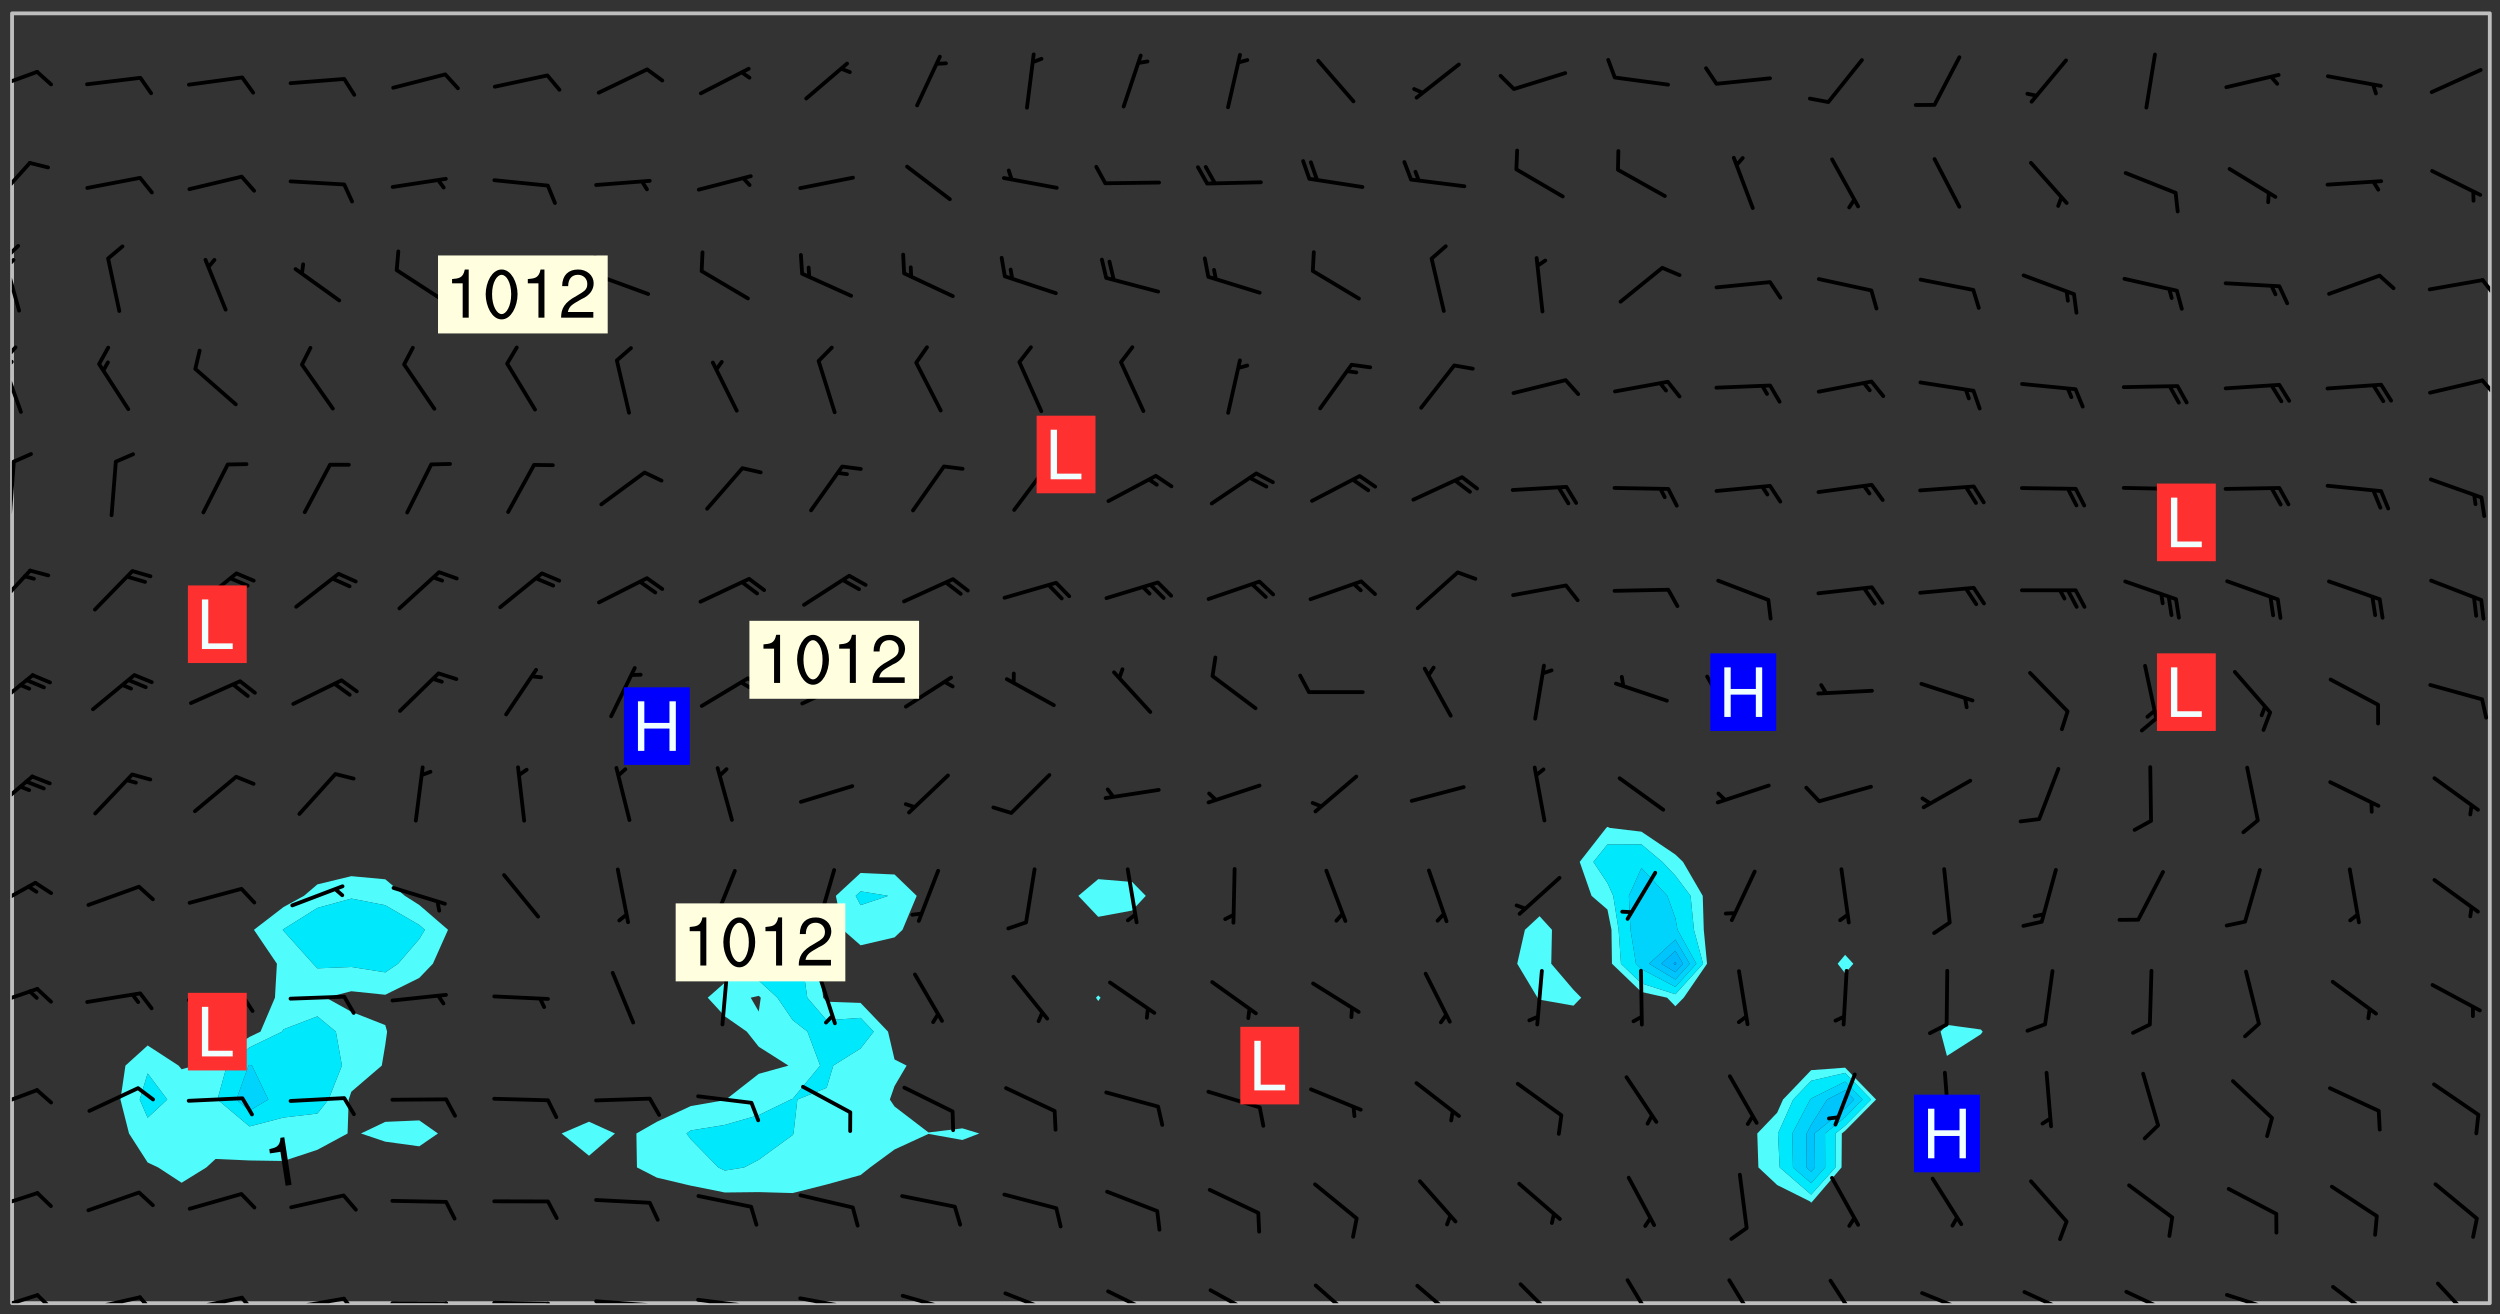 <svg xmlns="http://www.w3.org/2000/svg" role="img" xmlns:xlink="http://www.w3.org/1999/xlink" viewBox="142.45 309.95 326.84 171.84"><rect x="142.45" y="309.95" width="326.84" height="171.84" fill="#333333" stroke="none"/><defs><clipPath id="clip2"><path d="M 144 311.672 L 145 311.672 L 145 480.328 L 144 480.328 Z M 144 311.672"/></clipPath><clipPath id="clip3"><path d="M 144 311.672 L 468 311.672 L 468 480.328 L 144 480.328 Z M 144 311.672"/></clipPath><clipPath id="clip4"><path d="M 467 311.672 L 468 311.672 L 468 480.328 L 467 480.328 Z M 467 311.672"/></clipPath><clipPath id="clip5"><path d="M 144 479 L 148 479 L 148 480.328 L 144 480.328 Z M 144 479"/></clipPath><clipPath id="clip6"><path d="M 147 479 L 150 479 L 150 480.328 L 147 480.328 Z M 147 479"/></clipPath><clipPath id="clip7"><path d="M 153 479 L 161 479 L 161 480.328 L 153 480.328 Z M 153 479"/></clipPath><clipPath id="clip8"><path d="M 160 479 L 163 479 L 163 480.328 L 160 480.328 Z M 160 479"/></clipPath><clipPath id="clip9"><path d="M 166 479 L 175 479 L 175 480.328 L 166 480.328 Z M 166 479"/></clipPath><clipPath id="clip10"><path d="M 173 479 L 176 479 L 176 480.328 L 173 480.328 Z M 173 479"/></clipPath><clipPath id="clip11"><path d="M 180 479 L 188 479 L 188 480.328 L 180 480.328 Z M 180 479"/></clipPath><clipPath id="clip12"><path d="M 187 479 L 190 479 L 190 480.328 L 187 480.328 Z M 187 479"/></clipPath><clipPath id="clip13"><path d="M 193 480 L 202 480 L 202 480.328 L 193 480.328 Z M 193 480"/></clipPath><clipPath id="clip14"><path d="M 200 480 L 203 480 L 203 480.328 L 200 480.328 Z M 200 480"/></clipPath><clipPath id="clip15"><path d="M 206 480 L 215 480 L 215 480.328 L 206 480.328 Z M 206 480"/></clipPath><clipPath id="clip16"><path d="M 213 480 L 216 480 L 216 480.328 L 213 480.328 Z M 213 480"/></clipPath><clipPath id="clip17"><path d="M 220 479 L 228 479 L 228 480.328 L 220 480.328 Z M 220 479"/></clipPath><clipPath id="clip18"><path d="M 227 480 L 229 480 L 229 480.328 L 227 480.328 Z M 227 480"/></clipPath><clipPath id="clip19"><path d="M 233 479 L 241 479 L 241 480.328 L 233 480.328 Z M 233 479"/></clipPath><clipPath id="clip20"><path d="M 240 480 L 242 480 L 242 480.328 L 240 480.328 Z M 240 480"/></clipPath><clipPath id="clip21"><path d="M 246 479 L 255 479 L 255 480.328 L 246 480.328 Z M 246 479"/></clipPath><clipPath id="clip22"><path d="M 253 480 L 255 480 L 255 480.328 L 253 480.328 Z M 253 480"/></clipPath><clipPath id="clip23"><path d="M 260 479 L 268 479 L 268 480.328 L 260 480.328 Z M 260 479"/></clipPath><clipPath id="clip24"><path d="M 273 478 L 281 478 L 281 480.328 L 273 480.328 Z M 273 478"/></clipPath><clipPath id="clip25"><path d="M 287 478 L 294 478 L 294 480.328 L 287 480.328 Z M 287 478"/></clipPath><clipPath id="clip26"><path d="M 300 478 L 308 478 L 308 480.328 L 300 480.328 Z M 300 478"/></clipPath><clipPath id="clip27"><path d="M 314 477 L 320 477 L 320 480.328 L 314 480.328 Z M 314 477"/></clipPath><clipPath id="clip28"><path d="M 327 477 L 334 477 L 334 480.328 L 327 480.328 Z M 327 477"/></clipPath><clipPath id="clip29"><path d="M 340 477 L 347 477 L 347 480.328 L 340 480.328 Z M 340 477"/></clipPath><clipPath id="clip30"><path d="M 354 477 L 360 477 L 360 480.328 L 354 480.328 Z M 354 477"/></clipPath><clipPath id="clip31"><path d="M 368 477 L 373 477 L 373 480.328 L 368 480.328 Z M 368 477"/></clipPath><clipPath id="clip32"><path d="M 381 477 L 386 477 L 386 480.328 L 381 480.328 Z M 381 477"/></clipPath><clipPath id="clip33"><path d="M 393 478 L 401 478 L 401 480.328 L 393 480.328 Z M 393 478"/></clipPath><clipPath id="clip34"><path d="M 406 478 L 414 478 L 414 480.328 L 406 480.328 Z M 406 478"/></clipPath><clipPath id="clip35"><path d="M 420 478 L 428 478 L 428 480.328 L 420 480.328 Z M 420 478"/></clipPath><clipPath id="clip36"><path d="M 433 478 L 441 478 L 441 480.328 L 433 480.328 Z M 433 478"/></clipPath><clipPath id="clip37"><path d="M 447 477 L 454 477 L 454 480.328 L 447 480.328 Z M 447 477"/></clipPath><clipPath id="clip38"><path d="M 460 477 L 467 477 L 467 480.328 L 460 480.328 Z M 460 477"/></clipPath><clipPath id="clip39"><path d="M 144 465 L 148 465 L 148 469 L 144 469 Z M 144 465"/></clipPath><clipPath id="clip40"><path d="M 144 452 L 148 452 L 148 456 L 144 456 Z M 144 452"/></clipPath><clipPath id="clip41"><path d="M 144 438 L 148 438 L 148 442 L 144 442 Z M 144 438"/></clipPath><clipPath id="clip42"><path d="M 144 425 L 148 425 L 148 430 L 144 430 Z M 144 425"/></clipPath><clipPath id="clip43"><path d="M 144 411 L 147 411 L 147 417 L 144 417 Z M 144 411"/></clipPath><clipPath id="clip44"><path d="M 144 397 L 147 397 L 147 403 L 144 403 Z M 144 397"/></clipPath><clipPath id="clip45"><path d="M 144 384 L 147 384 L 147 390 L 144 390 Z M 144 384"/></clipPath><clipPath id="clip46"><path d="M 144 370 L 145 370 L 145 378 L 144 378 Z M 144 370"/></clipPath><clipPath id="clip47"><path d="M 144 356 L 146 356 L 146 365 L 144 365 Z M 144 356"/></clipPath><clipPath id="clip48"><path d="M 144 355 L 145 355 L 145 358 L 144 358 Z M 144 355"/></clipPath><clipPath id="clip49"><path d="M 144 356 L 145 356 L 145 359 L 144 359 Z M 144 356"/></clipPath><clipPath id="clip50"><path d="M 466 359 L 468 359 L 468 362 L 466 362 Z M 466 359"/></clipPath><clipPath id="clip51"><path d="M 144 343 L 146 343 L 146 351 L 144 351 Z M 144 343"/></clipPath><clipPath id="clip52"><path d="M 144 341 L 146 341 L 146 345 L 144 345 Z M 144 341"/></clipPath><clipPath id="clip53"><path d="M 144 343 L 145 343 L 145 346 L 144 346 Z M 144 343"/></clipPath><clipPath id="clip54"><path d="M 466 346 L 468 346 L 468 349 L 466 349 Z M 466 346"/></clipPath><clipPath id="clip55"><path d="M 144 331 L 147 331 L 147 337 L 144 337 Z M 144 331"/></clipPath><clipPath id="clip56"><path d="M 144 319 L 148 319 L 148 323 L 144 323 Z M 144 319"/></clipPath><g id="surface474" clip-path="url(#clip1)"><path fill="#fff" fill-opacity="0" fill-rule="evenodd" d="M 0 0 L 1000 0 L 1000 1000 L 0 1000 Z M 0 0"/><path fill="#d3d3d3" fill-opacity="0" fill-rule="evenodd" d="M162.152 355.867L161.918 356.16 161.977 356.395 162.094 356.566 162.27 356.801 162.562 357.148 162.676 357.207 162.793 357.035 162.852 356.801 163.027 356.625 163.492 356.449 164.191 356.449 164.426 356.742 164.715 357.559 164.773 357.734 164.949 357.965 165.301 358.199 166 358.898 166.172 359.074 166.406 359.422 166.641 359.832 166.93 360.414 167.34 360.879 167.57 361.113 167.805 361.289 167.922 361.52 168.098 361.812 168.27 362.977 168.27 363.211 168.328 363.5 168.387 363.617 168.504 363.734 168.852 364.145 168.969 364.316 169.145 364.492 169.32 364.727 169.438 364.898 169.609 365.25 169.668 365.484 169.902 365.891 170.137 365.832 169.961 366.008 169.902 366.938 169.32 366.938 169.086 366.824 168.738 366.938 168.621 367.055 168.562 367.348 168.504 367.523 168.387 367.695 167.922 367.988 167.863 368.223 167.805 368.336 167.805 368.98 167.863 369.152 167.863 369.562 167.922 369.621 167.922 370.027 167.98 370.434 168.098 370.609 168.156 370.668 168.387 371.309 168.328 371.602 168.328 372.301 168.27 372.883 168.27 373.117 168.211 373.348 168.156 373.699 168.156 375.621 168.211 375.738 168.637 375.738 168.27 375.855 168.246 376.207 169.137 377.375 170.879 377.914 172.219 378.273 172.219 378.812 172.309 379.621 172.844 380.336 174.363 380.605 175.254 380.52 175.344 381.684 175.879 381.863 177.039 381.684 179.094 380.699 180.254 380.336 182.133 380.16 183.828 379.98 183.648 380.699 182.133 380.785 180.883 380.875 180.078 381.145 179.004 381.953 179.273 382.672 179.809 383.57 179.629 384.195 179.363 385.004 179.629 386.082 180.254 386.98 181.059 387.16 182.309 386.98 182.043 387.703 182.141 388.207 182.195 388.5 182.195 388.672 182.254 388.965 182.254 389.371 182.43 389.488 182.781 389.605 183.188 389.605 183.48 389.43 183.594 389.312 183.652 389.195 183.77 388.965 183.828 388.789 184.18 388.324 184.41 388.148 184.586 388.09 184.762 388.148 184.82 388.324 184.938 389.312 184.992 389.781 185.051 389.953 185.168 390.188 185.344 390.246 186.16 390.305 186.449 390.305 186.566 390.539 186.625 390.945 186.684 391.297 186.684 392.402 186.801 392.695 186.918 393.043 187.207 393.742 187.383 394.094 187.965 394.848 188.316 395.023 188.488 395.082 188.957 395.316 189.598 395.781 189.945 396.016 190.238 396.191 190.531 396.246 190.762 396.309 191.578 396.656 191.871 396.832 191.984 397.004 192.336 397.355 192.453 397.531 192.977 398.172 192.977 398.461 193.035 398.812 193.035 399.16 193.094 399.512 193.152 399.801 193.27 399.859 193.441 399.918 193.617 399.918 194.199 400.152 194.375 400.27 194.551 400.559 194.727 400.793 194.84 401.027 195.133 401.258 195.25 401.375 195.25 401.785 195.309 401.84 195.598 402.074 195.832 402.191 195.891 402.309 196.008 402.48 196.066 402.598 196.297 402.832 196.355 403.008 196.59 403.066 196.707 403.125 196.59 403.238 196.531 403.355 196.531 403.473 196.414 403.766 196.297 404.055 196.297 404.637 196.473 404.754 196.59 404.812 196.648 404.93 196.766 405.047 196.879 405.105 197.055 405.453 197.113 405.805 197.172 406.211 197.172 406.387 197.113 406.562 196.996 407.262 196.996 407.434 197.113 407.609 197.406 407.902 197.812 407.902 197.988 408.02 198.105 408.191 198.223 408.484 198.223 408.719 197.695 408.719 197.465 408.484 197.23 408.484 197.055 408.543 196.996 409.242 197.055 409.59 197.172 409.766 197.348 410.176 197.465 410.406 197.754 410.875 197.93 410.93 198.453 410.93 198.688 410.988 199.445 411.629 199.504 411.922 199.504 412.156 199.562 412.215 199.793 412.562 199.793 412.914 199.676 413.086 199.676 413.379 199.969 413.668 200.262 413.844 200.434 413.902 200.727 414.078 201.02 414.195 201.602 414.602 201.891 414.836 202.184 415.012 202.402 415.172 202.418 415.184 202.648 415.359 203.289 415.883 203.465 416.117 203.582 416.293 203.758 416.469 203.871 416.641 203.871 417.281 203.988 417.457 204.457 417.574 205.039 417.691 205.273 417.75 205.504 417.863 205.797 417.98 205.91 418.039 206.496 418.391 206.785 418.562 206.961 418.625 207.137 418.68 207.312 418.738 208.012 419.09 208.301 419.266 208.535 419.32 208.824 419.496 209.059 419.613 209.699 420.02 209.992 420.137 210.164 420.195 210.398 420.254 210.809 420.312 211.039 420.371 211.273 420.488 211.332 420.66 210.922 420.836 211.391 420.895 211.449 421.188 211.562 421.422 211.738 421.477 211.973 421.535 212.148 421.594 212.555 421.711 213.195 421.945 213.312 422.117 213.371 422.352 213.371 422.527 213.312 422.645 213.254 423.051 213.488 423.285 213.605 423.344 213.953 423.461 214.594 423.691 214.77 423.809 215.059 423.926 215.234 424.102 215.469 424.566 216.051 425.672 216.227 425.848 216.574 426.023 216.75 426.141 217.102 426.258 218.148 426.781 218.383 426.84 218.848 426.953 219.141 427.012 219.605 427.188 220.363 427.77 220.598 428.004 220.945 428.469 221.121 428.645 221.41 428.879 222.227 429.578 222.52 429.754 222.809 430.043 223.102 430.219 223.395 430.508 224.09 431.148 224.266 431.324 224.559 431.559 224.848 431.793 225.316 432.082 225.957 432.664 226.305 432.898 226.539 433.191 226.887 433.539 227.238 434.004 228.172 434.996 228.52 435.402 228.637 435.578 228.871 435.637 228.984 435.754 229.629 435.93 229.859 436.043 230.094 436.102 230.387 436.277 230.617 436.395 231.551 437.094 231.957 437.5 232.191 437.676 232.598 437.852 232.832 437.969 233.648 438.316 233.996 438.551 234.23 438.668 234.523 438.957 234.754 439.074 235.512 439.426 235.863 439.598 236.094 439.656 236.387 439.773 236.621 439.832 237.492 440.008 238.309 440.008 238.777 440.238 238.949 440.297 239.824 440.996 240.289 441.113 240.582 441.172 240.758 441.23 240.988 441.289 241.457 441.348 241.805 441.406 242.156 441.465 242.562 441.523 242.855 441.523 243.027 441.582 243.027 441.812 243.203 441.988 243.496 441.988 243.844 442.047 244.195 442.105 244.895 442.223 245.535 442.223 246 441.988 246.293 441.812 246.465 441.695 246.875 441.523 247.164 441.348 248.098 440.883 248.566 440.59 249.09 440.297 249.555 440.125 250.02 439.949 251.07 439.484 251.359 439.367 251.77 439.25 252.059 439.133 252.586 438.957 254.102 438.258 254.684 437.91 254.973 437.852 255.266 437.793 255.613 437.676 256.488 437.445 256.84 437.328 256.953 437.328 257.188 437.27 258.062 437.035 258.297 436.977 259.109 436.977 259.461 436.918 260.277 436.801 260.449 436.742 260.801 436.688 261.094 436.629 261.324 436.57 262.141 436.395 262.316 436.336 262.664 436.336 262.898 436.277 263.363 436.16 264.121 435.988 264.355 435.93 264.703 435.93 265.113 435.812 265.402 435.754 266.688 435.695 266.977 435.695 267.387 435.637 267.617 435.578 267.793 435.578 268.668 435.461 269.074 435.461 269.484 435.344 269.832 435.344 270.184 435.23 271.055 435.172 272.805 435.172 273.852 435.461 274.262 435.578 274.551 435.695 274.902 435.812 275.191 435.93 276.242 436.102 276.531 436.16 276.824 436.16 277.117 436.219 277.289 436.277 277.699 436.336 277.871 436.395 277.988 436.453 278.105 436.453 278.223 436.512 278.574 436.57 278.688 436.57 279.098 436.637 281.02 437.031 282.945 437.426 284.465 437.875 286.16 438.594 288.305 439.398 289.91 438.68 291.34 437.875 292.5 436.797 293.75 436.348 296.785 435.629 298.66 435.27 300.805 433.922 303.039 432.668 305.539 431.41 307.234 430.961 309.02 430.781 310.18 430.512 310.805 431.051 312.145 430.781 312.859 429.793 313.844 428.449 314.289 428.27 315.094 427.91 316.969 427.371 318.754 426.922 320.004 426.652 321.164 426.562 322.863 426.473 324.824 426.203 326.074 426.113 326.613 426.113 327.238 426.023 328.129 426.023 330.273 425.844 332.684 425.664 335.273 425.574 336.969 425.754 338.578 425.844 340.008 426.203 341.168 426.922 343.043 427.91 344.203 429.438 344.469 430.152 345.098 430.242 345.453 431.141 345.988 431.68 346.523 433.207 347.598 433.566 348.133 433.566 347.328 434.102 347.418 435.809 348.133 438.504 349.023 439.309 349.918 440.297 350.633 441.555 352.418 442.094 353.938 441.914 354.293 443.258 355.902 442.453 356.883 441.914 357.152 442.184 357.469 441.969 357.688 441.824 358.488 442.273 358.938 441.914 359.293 441.914 359.828 441.645 360.367 440.926 360.902 440.656 361.527 439.668 362.688 440.117 363.527 440.488 364.922 441.105 366.617 440.926 368.223 440.926 370.008 441.016 370.188 439.309 370.723 437.965 371.527 438.234 372.02 439.082 372.422 439.488 372.332 440.027 372.332 440.387 373.047 440.836 373.758 440.566 375.188 440.566 375.547 441.555 375.992 442.812 376.707 444.156 377.957 444.785 379.652 445.414 380.367 445.234 380.547 444.695 381.527 444.605 381.977 444.965 382.062 446.223 381.797 446.852 381.262 447.031 381.262 447.57 381.977 448.555 382.242 449.094 383.227 450.082 384.027 451.16 383.762 451.52 383.672 452.418 383.047 454.75 382.691 456.816 382.602 458.609 382.422 459.328 382.332 459.867 382.332 461.305 381.352 463.188 380.992 464.895 380.457 465.793 379.652 466.961 379.387 467.5 381.441 468.754 381.527 469.113 381.172 469.652 381.082 469.473 381.082 470.281 381.172 471.719 380.727 472.434 379.652 472.527 379.387 473.242 379.922 474.141 380.727 474.859 381.887 475.668 383.227 475.938 383.672 476.297 383.316 476.746 381.527 476.656 380.277 476.207 379.562 475.488 378.938 475.398 378.762 478.988 378.574 480.297 467.934 480.297 467.934 311.703 412.664 311.703 412.664 360.785 413.426 360.91 416.715 361.453 418.738 364.289 418.738 367.043 421.09 367.375 423.438 367.707 427.488 367.707 426.109 371.867 424.086 372.574 422.062 373.277 421.52 373.621 418.926 375.238 418.738 375.355 416.715 373.277 415.984 370.535 413.312 368.457 411.938 364.957 411.871 364.875 409.914 362.203 412.664 360.785 412.664 311.703 294.422 311.703 294.422 403.117 294.539 403.148 294.672 403.16 294.746 403.234 294.852 403.281 294.941 403.34 295.027 403.398 295.117 403.457 295.414 403.754 295.473 403.844 295.504 403.961 295.531 404.078 295.547 404.215 295.516 404.332 295.457 404.422 295.398 404.508 295.355 404.613 295.309 404.715 295.281 404.836 295.281 404.98 295.457 405.25 295.605 405.398 295.68 405.484 295.754 405.559 295.797 405.664 295.859 405.754 295.918 405.84 295.961 405.945 296.02 406.035 296.066 406.137 296.109 406.242 296.168 406.328 296.285 406.508 296.359 406.582 296.422 406.668 296.48 406.758 296.523 406.863 296.582 406.953 296.641 407.039 296.703 407.129 296.762 407.219 296.805 407.32 296.922 407.5 296.996 407.574 297.055 407.66 297.129 407.734 297.219 407.793 297.324 407.84 297.473 407.84 297.605 407.824 297.738 407.84 297.84 407.793 297.914 407.719 297.961 407.617 297.945 407.484 297.945 407.336 297.898 407.23 297.871 407.113 297.824 407.012 297.797 406.891 297.754 406.789 297.691 406.699 297.648 406.598 297.605 406.492 297.574 406.375 297.559 406.242 297.547 406.105 297.633 406.047 297.691 405.961 297.812 405.93 297.855 406.035 297.871 406.168 297.871 406.285 297.93 406.387 297.988 406.477 298.078 406.535 298.227 406.684 298.285 406.773 298.328 406.879 298.316 406.98 298.402 407.039 298.508 407.086 298.594 407.145 298.684 407.203 298.758 407.277 298.641 407.305 298.535 407.352 298.449 407.41 298.375 407.484 298.316 407.574 298.254 407.66 298.227 407.781 298.18 407.883 298.137 407.988 298.105 408.105 298.094 408.238 298.078 408.371 298.078 408.52 298.105 408.637 298.152 408.742 298.195 408.844 298.254 408.934 298.328 409.008 298.418 409.066 298.492 409.141 298.582 409.199 298.641 409.289 298.684 409.395 298.73 409.496 298.848 409.527 298.98 409.543 299.129 409.543 299.246 409.512 299.352 409.555 299.395 409.66 299.441 409.762 299.469 409.883 299.5 410 299.527 410.117 299.559 410.238 299.586 410.355 299.691 410.398 299.793 410.445 299.926 410.43 300.074 410.578 300.137 410.664 300.211 410.738 300.281 410.812 300.371 410.875 300.477 410.918 300.578 410.961 300.695 410.992 300.832 411.008 300.949 410.977 301.023 410.902 301.051 410.785 301.039 410.652 301.008 410.531 300.98 410.414 301.023 410.309 301.141 410.309 301.23 410.371 301.348 410.398 301.496 410.398 301.629 410.414 301.777 410.414 301.91 410.43 302.043 410.414 302.191 410.414 302.324 410.398 302.457 410.387 302.594 410.398 302.711 410.371 302.844 410.355 303.035 410.297 302.977 410.473 302.961 410.605 302.934 410.727 302.918 410.859 302.859 410.945 302.727 410.961 302.621 411.008 302.516 411.051 302.398 411.082 302.281 411.109 302.016 411.141 301.867 411.141 301.734 411.156 301.66 411.23 301.719 411.316 301.867 411.465 301.984 411.645 302.059 411.715 302.148 411.777 302.238 411.836 302.324 411.895 302.414 411.953 302.516 411.996 302.621 412.059 302.727 412.102 302.812 412.16 302.918 412.207 303.02 412.25 303.199 412.367 303.258 412.457 303.215 412.559 303.168 412.664 303.184 412.797 303.406 413.02 303.465 413.109 303.508 413.211 303.539 413.332 303.582 413.434 303.598 413.566 303.629 413.684 303.641 413.82 303.672 413.938 303.82 414.086 303.922 414.129 304.027 414.172 304.145 414.203 304.277 414.219 304.414 414.234 304.531 414.234 304.648 414.203 304.738 414.145 304.781 414.039 304.828 413.938 304.871 413.832 304.902 413.715 304.914 413.582 304.914 413.434 304.902 413.301 304.887 413.168 304.855 413.051 304.812 412.945 304.766 412.84 304.723 412.738 304.68 412.633 304.664 412.5 304.68 412.367 304.707 412.25 304.738 412.133 304.766 412.012 304.812 411.91 304.902 411.852 304.988 411.789 305.062 411.715 305.152 411.656 305.375 411.434 305.434 411.348 305.508 411.273 305.625 411.094 305.684 411.008 305.684 410.859 305.609 410.785 305.508 410.738 305.402 410.695 305.301 410.652 305.242 410.562 305.195 410.457 305.168 410.34 305.258 410.281 305.375 410.25 305.477 410.207 305.656 410.09 305.805 409.941 305.816 409.809 305.805 409.703 305.715 409.645 305.582 409.66 305.434 409.66 305.301 409.676 305.168 409.66 305.047 409.629 304.961 409.57 304.887 409.496 304.828 409.406 304.766 409.32 304.648 409.141 304.59 409.055 304.621 408.934 304.707 408.875 304.828 408.844 304.887 408.758 304.887 408.637 304.855 408.52 304.797 408.43 304.738 408.344 304.691 408.238 304.664 408.121 304.648 407.988 304.707 407.898 304.781 407.824 304.871 407.766 304.988 407.586 305.062 407.512 305.121 407.426 305.27 407.277 305.391 407.246 305.523 407.23 305.656 407.246 305.73 407.32 305.773 407.426 305.789 407.559 305.758 407.676 305.641 407.707 305.508 407.719 305.359 407.867 305.316 407.973 305.27 408.074 305.242 408.195 305.211 408.312 305.211 408.461 305.242 408.578 305.285 408.684 305.344 408.773 305.418 408.844 305.492 408.918 305.609 408.949 305.73 408.977 305.848 408.949 305.98 408.934 306.098 408.934 306.188 408.992 306.262 409.066 306.309 409.172 306.367 409.258 306.469 409.305 306.602 409.32 306.707 409.363 306.793 409.422 306.781 409.527 306.707 409.602 306.527 409.719 306.469 409.809 306.379 409.867 306.309 409.941 306.234 410.016 306.172 410.105 306.145 410.223 306.129 410.355 306.145 410.488 306.129 410.621 306.129 410.77 306.145 410.902 306.172 411.02 306.203 411.141 306.277 411.215 306.367 411.273 306.453 411.332 306.543 411.391 306.66 411.422 306.66 411.508 306.559 411.555 306.469 411.613 306.203 411.645 306.086 411.672 305.938 411.672 305.832 411.715 305.73 411.762 305.672 411.852 305.609 412.086 305.598 412.219 305.566 412.34 305.551 412.473 305.551 412.766 305.539 412.898 305.551 413.035 305.566 413.168 305.699 413.184 305.832 413.195 305.953 413.227 306.039 413.285 306.113 413.359 306.16 413.465 306.203 413.566 306.219 413.699 306.219 414.145 306.203 414.277 306.203 414.723 306.234 414.988 306.262 415.105 306.277 415.238 306.309 415.355 306.395 415.566 306.426 415.832 306.426 415.98 306.395 416.098 306.367 416.215 306.336 416.336 306.309 416.453 306.277 416.57 306.246 416.691 306.234 416.824 306.219 416.957 306.309 417.016 306.426 416.984 306.527 417 306.574 417.105 306.543 417.371 306.543 417.812 306.5 417.918 306.453 418.023 306.41 418.125 306.367 418.23 306.309 418.316 306.277 418.438 306.234 418.555 306.203 418.672 306.188 418.805 306.203 418.938 306.262 419.027 306.367 419.074 306.453 419.133 306.512 419.219 306.5 419.355 306.469 419.473 306.426 419.574 306.426 420.02 306.41 420.152 306.41 420.301 306.379 420.418 306.336 420.523 306.309 420.641 306.262 420.746 306.219 420.848 306.188 420.969 306.16 421.086 306.129 421.219 306.098 421.336 306.07 421.453 306.027 421.559 305.996 421.676 305.965 421.797 305.953 421.93 305.938 422.062 305.938 422.359 305.965 422.477 305.965 422.625 306.012 423.023 306.039 423.141 306.098 423.23 306.219 423.262 306.367 423.262 306.5 423.246 306.559 423.336 306.559 423.453 306.5 423.543 306.41 423.602 306.309 423.645 306.203 423.691 306.113 423.75 306.027 423.809 305.891 423.824 305.773 423.793 305.641 423.777 305.539 423.824 305.477 423.91 305.465 424.047 305.449 424.18 305.418 424.297 305.391 424.414 305.375 424.547 305.344 424.668 305.344 424.965 305.359 425.098 305.391 425.215 305.391 425.363 305.402 425.496 305.402 425.645 305.375 425.762 305.328 425.863 305.301 425.984 305.27 426.102 305.211 426.191 305.137 426.266 305.035 426.309 304.93 426.355 304.812 426.383 304.691 426.414 304.59 426.367 304.648 426.281 304.754 426.234 304.781 426.117 304.812 426 304.84 425.879 304.871 425.762 304.871 425.613 304.887 425.48 304.855 425.363 304.812 425.258 304.707 425.273 304.633 425.348 304.531 425.391 304.441 425.453 304.367 425.527 304.324 425.629 304.309 425.762 304.277 425.879 304.25 426 304.219 426.117 304.191 426.234 304.16 426.355 304.133 426.473 304.102 426.59 304.059 426.695 303.969 426.754 303.879 426.754 303.762 426.723 303.73 426.637 303.746 426.5 303.715 426.383 303.715 426.234 303.703 426.102 303.703 425.953 303.641 425.719 303.613 425.598 303.57 425.496 303.523 425.391 303.465 425.305 303.406 425.215 303.363 425.109 303.301 425.023 303.152 424.875 303.082 424.801 302.977 424.754 302.871 424.711 302.77 424.668 302.473 424.371 302.383 424.297 302.297 424.238 302.191 424.195 302.102 424.133 302.016 424.074 301.91 424.031 301.82 423.973 301.734 423.91 301.66 423.84 301.555 423.793 301.469 423.734 301.363 423.691 301.273 423.629 301.172 423.586 301.066 423.543 300.98 423.484 300.875 423.438 300.77 423.395 300.668 423.348 300.578 423.289 300.477 423.246 300.371 423.203 300.281 423.141 300.164 423.113 300.031 423.098 299.898 423.113 299.75 423.113 299.617 423.129 299.5 423.098 299.41 423.039 299.336 422.965 299.246 422.906 299.145 422.859 298.996 422.859 298.875 422.832 298.773 422.789 298.699 422.715 298.582 422.535 298.492 422.477 298.391 422.434 298.301 422.371 298.195 422.328 298.105 422.27 298.02 422.211 297.914 422.164 297.855 422.078 297.797 421.988 297.754 421.883 297.707 421.781 297.633 421.707 297.547 421.648 297.473 421.574 297.383 421.516 297.16 421.293 297.117 421.188 297.086 420.922 297.191 420.879 297.336 420.879 297.441 420.922 297.516 420.996 297.605 421.055 297.691 421.113 297.797 421.16 297.887 421.219 298.035 421.367 298.105 421.441 298.254 421.59 298.316 421.676 298.391 421.75 298.477 421.809 298.551 421.883 298.641 421.945 298.73 422.004 298.816 422.062 299.086 422.238 299.188 422.285 299.293 422.328 299.395 422.371 299.441 422.297 299.5 422.211 299.574 422.137 299.645 422.062 299.75 422.105 299.824 422.18 299.883 422.27 299.926 422.371 299.973 422.477 300.016 422.582 300.137 422.609 300.254 422.582 300.328 422.492 300.371 422.387 300.43 422.297 300.504 422.223 300.609 422.18 300.727 422.152 300.859 422.164 300.949 422.223 301.098 422.371 301.156 422.461 301.199 422.566 301.246 422.668 301.289 422.773 301.332 422.875 301.438 422.922 301.543 422.965 301.676 422.98 301.762 422.922 301.82 422.832 301.895 422.758 302 422.715 302.117 422.742 302.223 422.789 302.324 422.832 302.43 422.875 302.531 422.922 302.711 423.039 302.711 423.156 302.695 423.289 302.711 423.422 302.727 423.559 302.785 423.645 302.887 423.691 303.008 423.719 303.125 423.75 303.273 423.75 303.391 423.719 303.449 423.629 303.629 423.512 303.688 423.422 303.762 423.348 303.82 423.262 303.938 423.082 304.117 422.965 304.234 422.996 304.324 423.055 304.367 423.129 304.352 423.262 304.352 423.379 304.441 423.438 304.59 423.438 304.723 423.422 304.855 423.41 305.121 423.379 305.227 423.336 305.344 423.305 305.465 423.277 305.539 423.203 305.609 423.129 305.672 423.039 305.656 422.934 305.609 422.832 305.508 422.789 305.402 422.773 305.285 422.801 305.02 422.832 304.871 422.832 304.797 422.758 304.707 422.699 304.59 422.668 304.473 422.641 304.34 422.625 304.191 422.625 304.059 422.641 303.762 422.641 303.656 422.594 303.508 422.445 303.465 422.344 303.406 422.254 303.629 422.031 303.715 421.973 303.82 421.93 303.938 421.898 304.07 421.883 304.203 421.898 304.34 421.914 304.441 421.957 304.574 421.945 304.664 421.883 304.766 421.84 304.828 421.75 304.781 421.648 304.691 421.59 304.574 421.559 304.473 421.516 304.414 421.426 304.352 421.336 304.352 421.219 304.367 421.086 304.473 421.039 304.547 420.969 304.547 420.848 304.457 420.789 304.426 420.672 304.516 420.613 304.59 420.539 304.633 420.434 304.691 420.344 304.738 420.242 304.754 420.109 304.754 419.961 304.707 419.855 304.664 419.754 304.574 419.695 304.441 419.68 304.34 419.637 304.203 419.621 304.086 419.59 303.641 419.59 303.508 419.574 303.375 419.562 303.242 419.547 303.125 419.516 302.977 419.516 302.844 419.5 302.711 419.488 302.445 419.457 302.324 419.414 302.238 419.355 302.164 419.281 302.164 419.133 302.176 419 302.281 418.953 302.383 418.91 302.516 418.895 302.668 418.895 302.801 418.879 303.094 418.879 303.215 418.91 303.316 418.953 303.406 419.012 303.641 419.074 303.762 419.027 303.852 418.969 303.953 418.926 304.086 418.91 304.191 418.953 304.293 419 304.426 419.012 304.547 418.984 304.691 418.984 304.812 418.953 304.93 418.926 305.035 418.879 305.109 418.805 305.195 418.746 305.344 418.598 305.402 418.512 305.449 418.406 305.477 418.289 305.492 418.184 305.391 418.141 305.301 418.082 305.184 418.051 305.078 418.008 304.988 417.945 304.914 417.859 304.84 417.785 304.738 417.742 304.633 417.695 304.531 417.652 304.473 417.562 304.426 417.461 304.34 417.25 304.277 417.164 304.219 417.074 304.145 417 304.059 416.941 303.789 416.941 303.672 416.973 303.582 417.031 303.48 417.074 303.348 417.09 303.242 417.074 303.215 416.957 303.152 416.867 303.035 416.836 302.934 416.793 302.785 416.645 302.754 416.527 302.738 416.422 302.812 416.348 302.992 416.23 303.109 416.203 303.227 416.172 303.363 416.188 303.465 416.23 303.57 416.273 303.672 416.32 303.777 416.363 303.895 416.395 304.027 416.41 304.145 416.438 304.277 416.453 304.383 416.438 304.473 416.379 304.398 416.305 304.293 416.262 304.219 416.188 304.145 416.098 303.996 415.949 303.91 415.891 303.82 415.832 303.746 415.758 303.656 415.699 303.555 415.652 303.434 415.625 303.332 415.578 303.227 415.535 303.109 415.504 303.008 415.461 302.887 415.43 302.738 415.43 302.621 415.461 302.516 415.504 302.43 415.566 302.25 415.684 302.164 415.742 302.074 415.801 301.969 415.848 301.883 415.906 301.777 415.949 301.676 415.992 301.57 416.039 301.496 416.113 301.438 416.203 301.379 416.289 301.332 416.395 301.273 416.48 301.199 416.555 301.066 416.543 300.949 416.512 300.832 416.512 300.758 416.586 300.668 416.645 300.594 416.719 300.504 416.777 300.418 416.836 300.312 416.883 300.211 416.926 300.074 416.941 299.973 416.898 299.824 416.75 299.719 416.703 299.633 416.703 299.527 416.75 299.426 416.793 299.305 416.824 299.188 416.793 299.113 416.719 299.113 416.602 299.145 416.48 299.219 416.41 299.277 416.32 299.352 416.246 299.469 416.215 299.574 416.172 299.867 416.172 300 416.156 300.137 416.141 300.238 416.098 300.328 416.039 300.43 415.992 300.52 415.934 300.652 415.922 300.742 415.98 300.875 415.992 300.965 415.934 301.051 415.875 301.156 415.832 301.246 415.773 301.332 415.711 301.422 415.652 301.57 415.504 301.629 415.418 301.688 415.328 301.793 415.285 301.926 415.27 302.043 415.297 302.164 415.328 302.223 415.27 302.281 415.18 302.312 414.914 302.34 414.797 302.445 414.809 302.578 414.824 302.68 414.781 302.77 414.723 302.828 414.633 302.902 414.559 302.961 414.469 303.008 414.367 303.02 414.234 303.008 414.102 302.961 413.996 302.812 413.848 302.754 413.758 302.695 413.672 302.652 413.566 302.652 413.121 302.668 412.988 302.668 412.84 302.68 412.707 302.621 412.648 302.531 412.707 302.43 412.664 302.25 412.547 302.164 412.488 302.102 412.398 302.043 412.309 301.969 412.234 301.883 412.176 301.762 412.207 301.66 412.219 301.555 412.266 301.469 412.324 301.363 412.367 301.215 412.516 301.125 412.574 301.039 412.633 300.949 412.695 300.844 412.738 300.711 412.754 300.711 412.633 300.816 412.59 300.934 412.559 301.008 412.488 301.051 412.383 301.051 412.234 301.023 412.117 300.875 411.969 300.742 411.953 300.594 411.953 300.477 411.984 300.371 412.027 300.27 412.07 300.18 412.133 300.062 412.16 299.988 412.086 300 411.953 299.957 411.852 299.914 411.746 299.824 411.688 299.707 411.715 299.586 411.746 299.469 411.777 299.367 411.82 299.246 411.852 299.145 411.895 299.039 411.938 298.949 411.996 298.848 412.012 298.848 411.895 298.863 411.762 298.805 411.672 298.73 411.715 298.582 411.863 298.523 411.953 298.449 412.027 298.402 412.133 298.359 412.234 298.285 412.309 298.227 412.398 298.152 412.473 298.094 412.559 298.02 412.633 297.93 412.695 297.855 412.766 297.781 412.84 297.68 412.855 297.547 412.871 297.441 412.828 297.441 412.707 297.59 412.559 297.633 412.457 297.691 412.367 297.738 412.266 297.781 412.16 297.84 412.07 297.871 411.953 297.914 411.852 297.945 411.73 297.973 411.613 298.02 411.508 298.062 411.406 298.105 411.301 298.18 411.23 298.27 411.168 298.359 411.109 298.461 411.066 298.758 411.066 299.023 411.035 299.129 410.992 299.055 410.918 298.938 410.887 298.832 410.844 298.742 410.785 298.641 410.738 298.551 410.68 298.449 410.637 298.344 410.594 298.254 410.531 298.168 410.473 298.062 410.43 297.961 410.387 297.84 410.355 297.723 410.324 297.621 410.281 297.5 410.25 297.398 410.207 297.309 410.148 297.266 410.043 297.25 409.91 297.352 409.867 297.484 409.852 297.621 409.867 297.754 409.852 297.855 409.809 297.914 409.719 297.93 409.613 297.84 409.555 297.766 409.48 297.664 409.438 297.574 409.379 297.426 409.23 297.383 409.125 297.367 408.992 297.367 408.699 297.309 408.609 297.219 408.551 297.145 408.477 297.102 408.371 297.07 408.254 297.012 408.164 296.938 408.09 296.82 408.062 296.746 407.988 296.656 407.93 296.566 407.867 296.48 407.809 296.406 407.734 296.348 407.648 296.301 407.543 296.215 407.484 296.066 407.336 295.871 407.277 295.738 407.293 295.637 407.336 295.562 407.41 295.516 407.512 295.473 407.617 295.414 407.707 295.355 407.793 295.059 408.09 294.969 408.148 294.883 408.148 294.82 408.062 294.777 407.957 294.809 407.84 294.867 407.75 294.895 407.633 294.883 407.5 294.793 407.438 294.688 407.484 294.57 407.512 294.453 407.543 294.184 407.719 294.082 407.766 293.965 407.793 293.859 407.84 293.77 407.898 293.668 407.941 293.609 407.855 293.562 407.75 293.578 407.617 293.625 407.512 293.695 407.438 293.77 407.367 293.828 407.277 293.828 407.129 293.785 407.023 293.547 407.023 293.445 407.07 293.414 407.188 293.387 407.305 293.355 407.426 293.281 407.469 293.148 407.484 293.074 407.438 293.031 407.336 292.988 407.23 292.941 407.129 292.898 407.023 292.777 407.055 292.676 407.098 292.543 407.113 292.426 407.145 292.32 407.188 292.23 407.246 292.129 407.293 292.008 407.32 291.875 407.336 291.773 407.293 291.715 407.203 291.668 407.098 291.625 406.996 291.582 406.891 291.582 406.773 291.641 406.684 291.727 406.625 291.906 406.508 292.008 406.461 292.113 406.418 292.219 406.359 292.32 406.316 292.41 406.254 292.512 406.211 292.617 406.152 292.719 406.105 292.809 406.047 292.914 406.004 293.016 405.961 293.105 405.898 293.207 405.855 293.344 405.84 293.461 405.871 293.562 405.914 293.684 405.945 293.785 405.988 293.891 406.035 293.992 406.078 294.098 406.121 294.199 406.168 294.305 406.211 294.406 406.254 294.512 406.301 294.598 406.359 294.703 406.402 294.82 406.434 294.926 406.477 295.027 406.523 295.117 406.582 295.223 406.625 295.324 406.668 295.43 406.715 295.547 406.742 295.648 406.789 295.77 406.816 295.918 406.816 296.004 406.758 296.02 406.656 296.078 406.566 296.051 406.449 295.977 406.375 295.859 406.195 295.785 406.121 295.695 406.047 295.516 405.93 295.43 405.871 295.324 405.828 295.223 405.781 294.953 405.605 294.895 405.516 294.82 405.441 294.762 405.352 294.719 405.25 294.688 405.133 294.672 404.996 294.672 404.434 294.66 404.301 294.645 404.168 294.613 404.051 294.598 403.918 294.586 403.785 294.555 403.664 294.332 403.441 294.273 403.355 294.258 403.25 294.289 403.133 294.422 403.117 294.422 311.703 172.992 311.703 172.992 313.156 172.934 313.391 172.582 314.441 172.41 314.965 172.293 315.312 172.117 315.723 172 315.895 171.766 316.188 171.535 316.246 171.184 316.246 171.066 316.305 170.836 316.711 170.836 317.004 170.953 317.18 171.184 317.41 171.301 317.645 171.941 318.402 172.234 318.867 172.41 319.102 172.641 319.453 172.875 319.801 173.516 320.617 173.691 321.082 173.863 321.492 173.98 322.188 174.156 322.656 174.273 324.055 174.332 324.52 174.332 325.395 174.449 326.441 174.449 331.223 174.391 331.688 174.039 332.969 173.863 333.492 173.75 333.902 173.398 334.832 172.934 336 172.699 336.582 172.582 336.758 172.41 337.105 172.234 337.512 171.883 338.328 171.824 338.621 171.711 338.914 171.594 339.203 171.535 339.379 171.418 340.254 171.359 340.66 171.301 340.777 171.242 340.953 171.184 341.125 170.953 341.652 170.836 341.824 170.836 342.059 170.719 342.293 170.66 342.465 170.484 343.051 170.484 343.34 170.426 343.516 170.426 343.809 170.367 343.922 170.309 344.449 170.309 344.621 170.254 344.855 170.254 347.477 170.078 348.293 169.961 348.469 169.785 348.703 169.668 348.875 169.555 349.109 168.969 350.043 168.738 350.332 168.445 350.797 168.27 351.031 167.98 351.383 167.629 352.082 167.516 352.312 167.34 352.723 167.164 352.953 166.758 353.48 165.941 354.18 165.648 354.352 165.359 354.586 165.184 354.703 165.008 354.879 164.484 355.285 163.957 355.461 163.785 355.637 163.551 355.691 162.91 355.867 162.152 355.867M174.363 386.891L173.289 387.34 173.648 388.234 174.898 387.52 175.344 386.98 174.363 386.891"/><path fill="#d3d3d3" fill-opacity="0" fill-rule="evenodd" d="M201.508 416.598L200.613 416.598 201.062 417.227 202.043 417.586 202.848 417.496 203.293 416.508 203.117 416.598 202.402 416.242 201.508 416.598M356.129 475.668L356.07 475.145 356.07 474.852 356.184 474.559 356.242 474.328 356.711 473.859 356.824 473.859 356.941 473.746 357.059 473.688 357.234 473.688 357.469 473.629 357.816 473.629 358.051 473.688 358.168 473.746 358.398 473.918 358.457 474.094 358.574 474.676 358.574 474.969 358.457 475.145 358.285 475.434 358.109 475.609 357.582 476.133 357.352 476.367 357.234 476.426 357.059 476.426 356.941 476.367 356.535 476.074 356.359 475.957 356.242 475.898 356.184 475.785 356.129 475.668M362.77 464.711L362.711 464.539 362.711 463.43 362.77 463.258 362.945 463.199 363.117 463.141 363.293 463.141 363.527 463.082 363.645 463.141 363.703 463.84 363.645 464.012 363.527 464.188 363.41 464.246 363.176 464.77 363.062 464.828 362.828 464.828 362.77 464.711M372.383 450.32L372.266 450.145 372.266 449.445 372.559 448.57 372.676 448.398 372.852 448.047 372.965 447.816 373.082 447.523 373.434 446.766 373.551 446.535 373.723 446.301 373.898 446.301 374.016 446.242 374.656 446.242 374.773 446.301 375.008 446.535 375.18 446.648 375.531 446.941 375.648 447.059 375.762 447.234 375.762 447.348 375.879 447.406 375.996 447.523 375.996 448.223 375.938 448.398 375.938 448.629 375.879 448.805 375.531 449.855 375.414 450.086 375.297 450.32 375.18 450.379 374.949 450.613 374.309 450.902 373.434 450.902 373.023 450.785 372.383 450.32"/><path fill="none" stroke="#bebebe" stroke-linecap="round" stroke-linejoin="round" stroke-miterlimit="10" stroke-width=".5" d="M 431.957 354.305 L 108.027 354.305 L 108.027 185.68 L 431.957 185.68 L 431.957 354.305" transform="matrix(1 0 0 -1 36 666)"/><g clip-path="url(#clip2)"><path fill="#fff" fill-opacity="0" fill-rule="evenodd" d="M 144 475.891 L 144 480.328 L 144.004 480.328 L 144 480.328 L 144 311.672 L 144.004 311.672 L 144 311.672 L 144 475.891"/></g><g clip-path="url(#clip3)"><path fill="#fff" fill-opacity="0" fill-rule="evenodd" d="M 144.004 480.328 L 144.004 311.672 L 188.383 311.672 L 188.383 424.496 L 183.945 425.57 L 182.184 427.07 L 179.508 428.539 L 175.648 431.508 L 178.652 435.945 L 178.395 440.383 L 176.508 444.82 L 175.066 445.516 L 170.629 448.371 L 167.914 449.262 L 166.191 449.742 L 165.797 449.262 L 161.754 446.633 L 158.848 449.262 L 158.195 453.699 L 159.316 458.137 L 161.754 461.93 L 163.121 462.574 L 166.191 464.578 L 169.43 462.574 L 170.629 461.469 L 175.066 461.664 L 179.508 461.734 L 183.945 460.27 L 187.891 458.137 L 188.039 453.699 L 188.383 452.676 L 192.363 449.262 L 192.82 446.535 L 193.059 444.82 L 192.82 443.969 L 188.383 442.223 L 185.07 440.383 L 188.383 439.539 L 192.82 440 L 197.262 437.801 L 197.262 456.426 L 192.82 456.617 L 189.637 458.137 L 192.82 459.207 L 197.262 459.816 L 199.707 458.137 L 197.262 456.426 L 197.262 437.801 L 199.043 435.945 L 201.023 431.508 L 197.262 428.262 L 195.383 427.07 L 192.82 424.906 L 188.383 424.496 L 188.383 311.672 L 219.453 311.672 L 219.453 456.598 L 215.875 458.137 L 219.453 461.047 L 222.848 458.137 L 219.453 456.598 L 219.453 311.672 L 241.645 311.672 L 241.645 432.469 L 238.055 435.945 L 237.207 438.422 L 234.977 440.383 L 237.207 442.812 L 240.082 444.82 L 241.645 446.797 L 245.527 449.262 L 241.645 450.34 L 237.355 453.699 L 237.207 453.777 L 232.766 454.551 L 228.328 456.605 L 225.648 458.137 L 225.723 462.574 L 228.328 463.91 L 232.766 464.961 L 237.207 465.852 L 241.645 465.801 L 246.082 465.926 L 250.52 464.805 L 254.957 463.574 L 256.211 462.574 L 259.398 460.23 L 263.836 458.191 L 268.273 458.988 L 270.48 458.137 L 268.273 457.465 L 263.836 458.004 L 259.398 454.609 L 258.785 453.699 L 259.398 451.938 L 260.977 449.262 L 259.398 448.461 L 258.547 444.82 L 254.957 441.066 L 250.52 440.91 L 250.066 440.383 L 249.594 435.945 L 246.082 432.59 L 241.645 432.469 L 241.645 311.672 L 254.957 311.672 L 254.957 424.082 L 251.727 427.07 L 252.645 431.508 L 254.957 433.535 L 259.398 432.5 L 260.441 431.508 L 262.297 427.07 L 259.398 424.277 L 254.957 424.082 L 254.957 311.672 L 286.027 311.672 L 286.027 424.887 L 283.426 427.07 L 286.027 429.812 L 286.027 440.09 L 285.73 440.383 L 286.027 440.824 L 286.336 440.383 L 286.027 440.09 L 286.027 429.812 L 290.465 428.988 L 292.246 427.07 L 290.465 425.254 L 286.027 424.887 L 286.027 311.672 L 343.727 311.672 L 343.727 429.73 L 341.812 431.508 L 340.805 435.945 L 343.457 440.383 L 343.727 440.645 L 348.164 441.426 L 349.176 440.383 L 348.164 439.355 L 345.254 435.945 L 345.348 431.508 L 343.727 429.73 L 343.727 311.672 L 352.602 311.672 L 352.602 418.047 L 352.438 418.191 L 348.973 422.629 L 350.523 427.07 L 352.602 428.863 L 353.129 431.508 L 353.191 435.945 L 357.043 439.637 L 360.395 440.383 L 361.48 441.504 L 362.578 440.383 L 365.621 435.945 L 365.195 431.508 L 365.059 427.07 L 362.48 422.629 L 361.48 421.668 L 357.043 418.68 L 352.926 418.191 L 352.602 418.047 L 352.602 311.672 L 383.672 311.672 L 383.672 434.785 L 382.695 435.945 L 383.672 437.191 L 383.672 449.531 L 379.234 449.859 L 375.555 453.699 L 374.793 455.414 L 372.188 458.137 L 372.336 462.574 L 374.793 464.879 L 379.082 467.016 L 379.234 467.184 L 379.402 467.016 L 383.207 462.574 L 383.242 458.137 L 383.672 457.789 L 387.719 453.699 L 383.672 449.531 L 383.672 437.191 L 384.75 435.945 L 383.672 434.785 L 383.672 311.672 L 396.984 311.672 L 396.984 443.941 L 396.152 444.82 L 396.984 447.996 L 401.426 445.156 L 401.66 444.82 L 401.426 444.547 L 396.984 443.941 L 396.984 311.672 L 467.996 311.672 L 467.996 480.328 L 144.004 480.328"/></g><path fill="#50fcfc" fill-rule="evenodd" d="M 159.316 458.137 L 158.195 453.699 L 158.848 449.262 L 161.754 446.633 L 161.754 450.281 L 160.715 453.699 L 161.754 456.082 L 164.32 453.699 L 161.754 450.281 L 161.754 446.633 L 165.797 449.262 L 166.191 449.742 L 167.914 449.262 L 170.629 448.371 L 175.066 445.516 L 176.508 444.82 L 178.395 440.383 L 178.652 435.945 L 175.648 431.508 L 179.508 428.539 L 182.184 427.07 L 183.945 425.57 L 188.383 424.496 L 188.383 427.426 L 183.945 428.648 L 179.508 431.426 L 179.402 431.508 L 179.508 431.633 L 183.371 435.945 L 183.945 436.547 L 183.945 442.824 L 179.508 444.52 L 179.336 444.82 L 175.066 446.883 L 172.105 449.262 L 170.883 453.699 L 175.066 457.215 L 179.508 456.055 L 183.945 455.527 L 185.395 453.699 L 187.152 449.262 L 186.359 444.82 L 183.945 442.824 L 183.945 436.547 L 188.383 436.367 L 192.82 437.074 L 194.488 435.945 L 197.262 432.719 L 197.992 431.508 L 197.262 430.875 L 192.82 428.297 L 188.383 427.426 L 188.383 424.496 L 192.82 424.906 L 195.383 427.07 L 197.262 428.262 L 201.023 431.508 L 199.043 435.945 L 197.262 437.801 L 192.82 440 L 188.383 439.539 L 185.07 440.383 L 188.383 442.223 L 192.82 443.969 L 193.059 444.82 L 192.82 446.535 L 192.363 449.262 L 188.383 452.676 L 188.039 453.699 L 187.891 458.137 L 183.945 460.27 L 179.508 461.734 L 175.066 461.664 L 170.629 461.469 L 169.43 462.574 L 166.191 464.578 L 163.121 462.574 L 161.754 461.93 L 159.316 458.137"/><path fill="#00e8fc" fill-rule="evenodd" d="M161.754 456.082L160.715 453.699 161.754 450.281 164.32 453.699 161.754 456.082M175.066 457.215L170.883 453.699 172.105 449.262 175.066 446.883 175.066 449.16 174.941 449.262 173.348 453.699 175.066 455.145 177.535 453.699 175.395 449.262 175.066 449.16 175.066 446.883 179.336 444.82 179.508 444.52 183.945 442.824 186.359 444.82 187.152 449.262 185.395 453.699 183.945 455.527 179.508 456.055 175.066 457.215"/><path fill="#00d4fc" fill-rule="evenodd" d="M 175.066 455.145 L 173.348 453.699 L 174.941 449.262 L 175.066 449.16 L 175.395 449.262 L 177.535 453.699 L 175.066 455.145"/><path fill="#00e8fc" fill-rule="evenodd" d="M 179.508 431.633 L 179.402 431.508 L 179.508 431.426 L 183.945 428.648 L 188.383 427.426 L 192.82 428.297 L 197.262 430.875 L 197.992 431.508 L 197.262 432.719 L 194.488 435.945 L 192.82 437.074 L 188.383 436.367 L 183.945 436.547 L 183.371 435.945 L 179.508 431.633"/><path fill="#50fcfc" fill-rule="evenodd" d="M192.82 459.207L189.637 458.137 192.82 456.617 197.262 456.426 199.707 458.137 197.262 459.816 192.82 459.207M219.453 461.047L215.875 458.137 219.453 456.598 222.848 458.137 219.453 461.047M225.723 462.574L225.648 458.137 228.328 456.605 232.766 454.551 237.207 453.777 237.355 453.699 241.645 450.34 245.527 449.262 241.645 446.797 240.082 444.82 237.207 442.812 234.977 440.383 237.207 438.422 238.055 435.945 241.645 432.469 241.645 434.125 239.766 435.945 241.645 438.141 241.645 440.141 240.594 440.383 241.645 442.195 241.91 440.383 241.645 440.141 241.645 438.141 244.082 440.383 246.082 443.312 248.012 444.82 249.676 449.262 246.082 453.613 245.824 453.699 241.645 455.738 237.207 457.016 232.766 457.738 232.199 458.137 232.766 458.895 236.359 462.574 237.207 462.984 239.738 462.574 241.645 461.574 246.082 458.344 246.188 458.137 246.695 453.699 250.52 452.164 251.391 449.262 254.957 447.023 256.676 444.82 254.957 443.023 250.52 443.332 247.992 440.383 247.363 435.945 246.082 434.723 241.645 434.125 241.645 432.469 246.082 432.59 249.594 435.945 250.066 440.383 250.52 440.91 254.957 441.066 258.547 444.82 259.398 448.461 260.977 449.262 259.398 451.938 258.785 453.699 259.398 454.609 263.836 458.004 268.273 457.465 270.48 458.137 268.273 458.988 263.836 458.191 259.398 460.23 256.211 462.574 254.957 463.574 250.52 464.805 246.082 465.926 241.645 465.801 237.207 465.852 232.766 464.961 228.328 463.91 225.723 462.574"/><path fill="#00e8fc" fill-rule="evenodd" d="M 232.766 458.895 L 232.199 458.137 L 232.766 457.738 L 237.207 457.016 L 241.645 455.738 L 245.824 453.699 L 246.082 453.613 L 249.676 449.262 L 248.012 444.82 L 246.082 443.312 L 244.082 440.383 L 241.645 438.141 L 239.766 435.945 L 241.645 434.125 L 246.082 434.723 L 247.363 435.945 L 247.992 440.383 L 250.52 443.332 L 254.957 443.023 L 256.676 444.82 L 254.957 447.023 L 251.391 449.262 L 250.52 452.164 L 246.695 453.699 L 246.188 458.137 L 246.082 458.344 L 241.645 461.574 L 239.738 462.574 L 237.207 462.984 L 236.359 462.574 L 232.766 458.895"/><path fill="#fff" fill-opacity="0" fill-rule="evenodd" d="M 241.645 440.141 L 240.594 440.383 L 241.645 442.195 L 241.91 440.383 L 241.645 440.141"/><path fill="#50fcfc" fill-rule="evenodd" d="M 252.645 431.508 L 251.727 427.07 L 254.957 424.082 L 254.957 426.48 L 254.32 427.07 L 254.957 428.285 L 258.566 427.07 L 254.957 426.48 L 254.957 424.082 L 259.398 424.277 L 262.297 427.07 L 260.441 431.508 L 259.398 432.5 L 254.957 433.535 L 252.645 431.508"/><path fill="#00e8fc" fill-rule="evenodd" d="M 254.957 428.285 L 254.32 427.07 L 254.957 426.48 L 258.566 427.07 L 254.957 428.285"/><path fill="#50fcfc" fill-rule="evenodd" d="M286.027 429.812L283.426 427.07 286.027 424.887 290.465 425.254 292.246 427.07 290.465 428.988 286.027 429.812M286.027 440.824L285.73 440.383 286.027 440.09 286.336 440.383 286.027 440.824M343.457 440.383L340.805 435.945 341.812 431.508 343.727 429.73 345.348 431.508 345.254 435.945 348.164 439.355 349.176 440.383 348.164 441.426 343.727 440.645 343.457 440.383M350.523 427.07L348.973 422.629 352.438 418.191 352.602 418.047 352.926 418.191 357.043 418.68 357.043 420.344 352.602 420.352 350.762 422.629 352.602 425.402 353.359 427.07 354.062 431.508 354.367 435.945 357.043 438.512 361.48 439.93 365.098 435.945 363.91 431.508 363.469 427.07 361.48 424.43 359.777 422.629 357.043 420.344 357.043 418.68 361.48 421.668 362.48 422.629 365.059 427.07 365.195 431.508 365.621 435.945 362.578 440.383 361.48 441.504 360.395 440.383 357.043 439.637 353.191 435.945 353.129 431.508 352.602 428.863 350.523 427.07"/><path fill="#00e8fc" fill-rule="evenodd" d="M 352.602 425.402 L 350.762 422.629 L 352.602 420.352 L 357.043 420.344 L 357.043 423.434 L 355.398 427.07 L 355.617 431.508 L 356.324 435.945 L 357.043 436.633 L 361.48 438.973 L 364.227 435.945 L 361.762 431.508 L 361.48 429.973 L 360.434 427.07 L 357.043 423.434 L 357.043 420.344 L 359.777 422.629 L 361.48 424.43 L 363.469 427.07 L 363.91 431.508 L 365.098 435.945 L 361.48 439.93 L 357.043 438.512 L 354.367 435.945 L 354.062 431.508 L 353.359 427.07 L 352.602 425.402"/><path fill="#00d4fc" fill-rule="evenodd" d="M 355.617 431.508 L 355.398 427.07 L 357.043 423.434 L 360.434 427.07 L 361.48 429.973 L 361.48 432.781 L 358.051 435.945 L 361.48 438.012 L 363.355 435.945 L 361.48 432.781 L 361.48 429.973 L 361.762 431.508 L 364.227 435.945 L 361.48 438.973 L 357.043 436.633 L 356.324 435.945 L 355.617 431.508"/><path fill="#00c4fc" fill-rule="evenodd" d="M 361.48 438.012 L 358.051 435.945 L 361.48 432.781 L 361.48 434.254 L 359.645 435.945 L 361.48 437.051 L 362.484 435.945 L 361.48 434.254 L 361.48 432.781 L 363.355 435.945 L 361.48 438.012"/><path fill="#00b8fc" fill-rule="evenodd" d="M 361.48 437.051 L 359.645 435.945 L 361.48 434.254 L 361.48 435.723 L 361.238 435.945 L 361.48 436.09 L 361.613 435.945 L 361.48 435.723 L 361.48 434.254 L 362.484 435.945 L 361.48 437.051"/><path fill="#00a8fc" fill-rule="evenodd" d="M 361.48 436.09 L 361.238 435.945 L 361.48 435.723 L 361.613 435.945 L 361.48 436.09"/><path fill="#50fcfc" fill-rule="evenodd" d="M 372.336 462.574 L 372.188 458.137 L 374.793 455.414 L 375.555 453.699 L 379.234 449.859 L 383.672 449.531 L 383.672 450.215 L 379.234 451.246 L 376.883 453.699 L 374.898 458.137 L 375.117 462.574 L 379.234 466.133 L 382.406 462.574 L 382.418 458.137 L 383.672 457.117 L 387.059 453.699 L 383.672 450.215 L 383.672 449.531 L 387.719 453.699 L 383.672 457.789 L 383.242 458.137 L 383.207 462.574 L 379.402 467.016 L 379.234 467.184 L 379.082 467.016 L 374.793 464.879 L 372.336 462.574"/><path fill="#00e8fc" fill-rule="evenodd" d="M 375.117 462.574 L 374.898 458.137 L 376.883 453.699 L 379.234 451.246 L 383.672 450.215 L 383.672 451.352 L 379.234 453.559 L 379.098 453.699 L 376.766 458.137 L 376.852 462.574 L 379.234 464.633 L 381.066 462.574 L 381.047 458.137 L 383.672 456 L 385.949 453.699 L 383.672 451.352 L 383.672 450.215 L 387.059 453.699 L 383.672 457.117 L 382.418 458.137 L 382.406 462.574 L 379.234 466.133 L 375.117 462.574"/><path fill="#00d4fc" fill-rule="evenodd" d="M 376.852 462.574 L 376.766 458.137 L 379.098 453.699 L 379.234 453.559 L 383.672 451.352 L 383.672 452.492 L 381.316 453.699 L 379.234 457.004 L 378.633 458.137 L 378.59 462.574 L 379.234 463.133 L 379.73 462.574 L 379.676 458.137 L 383.672 454.883 L 384.844 453.699 L 383.672 452.492 L 383.672 451.352 L 385.949 453.699 L 383.672 456 L 381.047 458.137 L 381.066 462.574 L 379.234 464.633 L 376.852 462.574"/><path fill="#00c4fc" fill-rule="evenodd" d="M 379.234 463.133 L 378.59 462.574 L 378.633 458.137 L 379.234 457.004 L 381.316 453.699 L 383.672 452.492 L 383.672 453.629 L 383.539 453.699 L 383.672 453.766 L 383.738 453.699 L 383.672 453.629 L 383.672 452.492 L 384.844 453.699 L 383.672 454.883 L 379.676 458.137 L 379.73 462.574 L 379.234 463.133"/><path fill="#50fcfc" fill-rule="evenodd" d="M 383.672 437.191 L 382.695 435.945 L 383.672 434.785 L 384.75 435.945 L 383.672 437.191"/><path fill="#00b8fc" fill-rule="evenodd" d="M 383.672 453.766 L 383.539 453.699 L 383.672 453.629 L 383.738 453.699 L 383.672 453.766"/><path fill="#50fcfc" fill-rule="evenodd" d="M 396.984 447.996 L 396.152 444.82 L 396.984 443.941 L 401.426 444.547 L 401.66 444.82 L 401.426 445.156 L 396.984 447.996"/><g clip-path="url(#clip4)"><path fill="#fff" fill-opacity="0" fill-rule="evenodd" d="M 467.996 480.328 L 468 480.328 L 468 311.672 L 467.996 311.672 L 468 311.672 L 468 480.328 L 467.996 480.328"/></g><path fill="#fff" fill-opacity="0" fill-rule="evenodd" d="M 176.883 467.266 L 182.656 466.387 L 181.152 456.539 L 175.379 457.422 L 176.883 467.266"/><path fill-rule="evenodd" d="M 179.113 458.703 L 179.617 458.629 L 180.566 464.852 L 179.789 464.969 L 179.113 460.531 L 177.738 460.742 L 177.656 460.191 L 178.199 460.043 L 178.441 459.953 L 178.652 459.828 L 178.832 459.656 L 178.973 459.426 L 179.07 459.113 L 179.113 458.703"/><g clip-path="url(#clip5)"><path fill="none" stroke="#000" stroke-linecap="round" stroke-linejoin="round" stroke-miterlimit="10" stroke-width=".5" d="M 111.348 186.73 L 104.652 184.609" transform="matrix(1 0 0 -1 36 666)"/></g><g clip-path="url(#clip6)"><path fill="none" stroke="#000" stroke-linecap="round" stroke-linejoin="round" stroke-miterlimit="10" stroke-width=".5" d="M 111.348 186.73 L 113.102 185.016" transform="matrix(1 0 0 -1 36 666)"/></g><g clip-path="url(#clip7)"><path fill="none" stroke="#000" stroke-linecap="round" stroke-linejoin="round" stroke-miterlimit="10" stroke-width=".5" d="M 124.742 186.445 L 117.887 184.895" transform="matrix(1 0 0 -1 36 666)"/></g><g clip-path="url(#clip8)"><path fill="none" stroke="#000" stroke-linecap="round" stroke-linejoin="round" stroke-miterlimit="10" stroke-width=".5" d="M 124.742 186.445 L 126.344 184.586" transform="matrix(1 0 0 -1 36 666)"/></g><g clip-path="url(#clip9)"><path fill="none" stroke="#000" stroke-linecap="round" stroke-linejoin="round" stroke-miterlimit="10" stroke-width=".5" d="M 138.07 186.391 L 131.191 184.949" transform="matrix(1 0 0 -1 36 666)"/></g><g clip-path="url(#clip10)"><path fill="none" stroke="#000" stroke-linecap="round" stroke-linejoin="round" stroke-miterlimit="10" stroke-width=".5" d="M 138.07 186.391 L 139.641 184.508" transform="matrix(1 0 0 -1 36 666)"/></g><g clip-path="url(#clip11)"><path fill="none" stroke="#000" stroke-linecap="round" stroke-linejoin="round" stroke-miterlimit="10" stroke-width=".5" d="M 151.406 186.266 L 144.48 185.078" transform="matrix(1 0 0 -1 36 666)"/></g><g clip-path="url(#clip12)"><path fill="none" stroke="#000" stroke-linecap="round" stroke-linejoin="round" stroke-miterlimit="10" stroke-width=".5" d="M 151.406 186.266 L 152.91 184.324" transform="matrix(1 0 0 -1 36 666)"/></g><g clip-path="url(#clip13)"><path fill="none" stroke="#000" stroke-linecap="round" stroke-linejoin="round" stroke-miterlimit="10" stroke-width=".5" d="M 164.773 185.66 L 157.746 185.684" transform="matrix(1 0 0 -1 36 666)"/></g><g clip-path="url(#clip14)"><path fill="none" stroke="#000" stroke-linecap="round" stroke-linejoin="round" stroke-miterlimit="10" stroke-width=".5" d="M 164.773 185.66 L 165.918 183.492" transform="matrix(1 0 0 -1 36 666)"/></g><g clip-path="url(#clip15)"><path fill="none" stroke="#000" stroke-linecap="round" stroke-linejoin="round" stroke-miterlimit="10" stroke-width=".5" d="M 178.09 185.613 L 171.062 185.73" transform="matrix(1 0 0 -1 36 666)"/></g><g clip-path="url(#clip16)"><path fill="none" stroke="#000" stroke-linecap="round" stroke-linejoin="round" stroke-miterlimit="10" stroke-width=".5" d="M 178.09 185.613 L 179.203 183.43" transform="matrix(1 0 0 -1 36 666)"/></g><g clip-path="url(#clip17)"><path fill="none" stroke="#000" stroke-linecap="round" stroke-linejoin="round" stroke-miterlimit="10" stroke-width=".5" d="M 191.395 185.41 L 184.387 185.93" transform="matrix(1 0 0 -1 36 666)"/></g><g clip-path="url(#clip18)"><path fill="none" stroke="#000" stroke-linecap="round" stroke-linejoin="round" stroke-miterlimit="10" stroke-width=".5" d="M 191.395 185.41 L 192.383 183.164" transform="matrix(1 0 0 -1 36 666)"/></g><g clip-path="url(#clip19)"><path fill="none" stroke="#000" stroke-linecap="round" stroke-linejoin="round" stroke-miterlimit="10" stroke-width=".5" d="M 204.691 185.227 L 197.719 186.117" transform="matrix(1 0 0 -1 36 666)"/></g><g clip-path="url(#clip20)"><path fill="none" stroke="#000" stroke-linecap="round" stroke-linejoin="round" stroke-miterlimit="10" stroke-width=".5" d="M 204.691 185.227 L 205.559 182.93" transform="matrix(1 0 0 -1 36 666)"/></g><g clip-path="url(#clip21)"><path fill="none" stroke="#000" stroke-linecap="round" stroke-linejoin="round" stroke-miterlimit="10" stroke-width=".5" d="M 217.973 185.023 L 211.066 186.316" transform="matrix(1 0 0 -1 36 666)"/></g><g clip-path="url(#clip22)"><path fill="none" stroke="#000" stroke-linecap="round" stroke-linejoin="round" stroke-miterlimit="10" stroke-width=".5" d="M 217.973 185.023 L 218.707 182.684" transform="matrix(1 0 0 -1 36 666)"/></g><g clip-path="url(#clip23)"><path fill="none" stroke="#000" stroke-linecap="round" stroke-linejoin="round" stroke-miterlimit="10" stroke-width=".5" d="M 231.211 184.695 L 224.461 186.648" transform="matrix(1 0 0 -1 36 666)"/></g><g clip-path="url(#clip24)"><path fill="none" stroke="#000" stroke-linecap="round" stroke-linejoin="round" stroke-miterlimit="10" stroke-width=".5" d="M 244.418 184.379 L 237.883 186.965" transform="matrix(1 0 0 -1 36 666)"/></g><g clip-path="url(#clip25)"><path fill="none" stroke="#000" stroke-linecap="round" stroke-linejoin="round" stroke-miterlimit="10" stroke-width=".5" d="M 257.617 184.117 L 251.316 187.227" transform="matrix(1 0 0 -1 36 666)"/></g><g clip-path="url(#clip26)"><path fill="none" stroke="#000" stroke-linecap="round" stroke-linejoin="round" stroke-miterlimit="10" stroke-width=".5" d="M 270.855 183.973 L 264.707 187.371" transform="matrix(1 0 0 -1 36 666)"/></g><g clip-path="url(#clip27)"><path fill="none" stroke="#000" stroke-linecap="round" stroke-linejoin="round" stroke-miterlimit="10" stroke-width=".5" d="M 283.73 183.344 L 278.461 187.996" transform="matrix(1 0 0 -1 36 666)"/></g><g clip-path="url(#clip28)"><path fill="none" stroke="#000" stroke-linecap="round" stroke-linejoin="round" stroke-miterlimit="10" stroke-width=".5" d="M 297.082 183.387 L 291.742 187.953" transform="matrix(1 0 0 -1 36 666)"/></g><g clip-path="url(#clip29)"><path fill="none" stroke="#000" stroke-linecap="round" stroke-linejoin="round" stroke-miterlimit="10" stroke-width=".5" d="M 310.211 183.188 L 305.242 188.156" transform="matrix(1 0 0 -1 36 666)"/></g><g clip-path="url(#clip30)"><path fill="none" stroke="#000" stroke-linecap="round" stroke-linejoin="round" stroke-miterlimit="10" stroke-width=".5" d="M 322.852 182.66 L 319.23 188.684" transform="matrix(1 0 0 -1 36 666)"/></g><g clip-path="url(#clip31)"><path fill="none" stroke="#000" stroke-linecap="round" stroke-linejoin="round" stroke-miterlimit="10" stroke-width=".5" d="M 336.18 182.668 L 332.531 188.676" transform="matrix(1 0 0 -1 36 666)"/></g><g clip-path="url(#clip32)"><path fill="none" stroke="#000" stroke-linecap="round" stroke-linejoin="round" stroke-miterlimit="10" stroke-width=".5" d="M 349.582 182.723 L 345.762 188.621" transform="matrix(1 0 0 -1 36 666)"/></g><g clip-path="url(#clip33)"><path fill="none" stroke="#000" stroke-linecap="round" stroke-linejoin="round" stroke-miterlimit="10" stroke-width=".5" d="M 364.238 184.344 L 357.734 187" transform="matrix(1 0 0 -1 36 666)"/></g><g clip-path="url(#clip34)"><path fill="none" stroke="#000" stroke-linecap="round" stroke-linejoin="round" stroke-miterlimit="10" stroke-width=".5" d="M 377.492 184.203 L 371.109 187.141" transform="matrix(1 0 0 -1 36 666)"/></g><g clip-path="url(#clip35)"><path fill="none" stroke="#000" stroke-linecap="round" stroke-linejoin="round" stroke-miterlimit="10" stroke-width=".5" d="M 390.793 184.172 L 384.438 187.168" transform="matrix(1 0 0 -1 36 666)"/></g><g clip-path="url(#clip36)"><path fill="none" stroke="#000" stroke-linecap="round" stroke-linejoin="round" stroke-miterlimit="10" stroke-width=".5" d="M 404.273 184.582 L 397.59 186.762" transform="matrix(1 0 0 -1 36 666)"/></g><g clip-path="url(#clip37)"><path fill="none" stroke="#000" stroke-linecap="round" stroke-linejoin="round" stroke-miterlimit="10" stroke-width=".5" d="M 417.035 183.535 L 411.457 187.809" transform="matrix(1 0 0 -1 36 666)"/></g><g clip-path="url(#clip38)"><path fill="none" stroke="#000" stroke-linecap="round" stroke-linejoin="round" stroke-miterlimit="10" stroke-width=".5" d="M 429.953 183.098 L 425.172 188.246" transform="matrix(1 0 0 -1 36 666)"/></g><g clip-path="url(#clip39)"><path fill="none" stroke="#000" stroke-linecap="round" stroke-linejoin="round" stroke-miterlimit="10" stroke-width=".5" d="M 111.34 200.074 L 104.66 197.898" transform="matrix(1 0 0 -1 36 666)"/></g><path fill="none" stroke="#000" stroke-linecap="round" stroke-linejoin="round" stroke-miterlimit="10" stroke-width=".5" d="M111.34 200.074L113.105 198.371M124.629 200.148L118 197.824M124.629 200.148L126.434 198.484M138.008 199.953L131.25 198.02M138.008 199.953L139.711 198.184M151.371 199.762L144.52 198.211M151.371 199.762L152.973 197.902M164.773 198.918L157.746 199.055M164.773 198.918L165.883 196.73M178.09 198.977L171.062 198.996M178.09 198.977L179.234 196.805M191.398 198.805L184.383 199.168M191.398 198.805L192.438 196.582M204.648 198.285L197.762 199.688M204.648 198.285L205.344 195.934M217.941 198.188L211.098 199.785M217.941 198.188L218.574 195.816M231.281 198.293L224.391 199.68M231.281 198.293L231.98 195.941M244.547 198.094L237.754 199.879M244.547 198.094L245.113 195.707M257.742 197.719L251.188 200.254M257.742 197.719L258.035 195.281M270.953 197.48L264.605 200.492M270.953 197.48L271.066 195.027M283.816 196.762L278.375 201.211M283.816 196.762L283.34 194.355M296.738 196.355L292.086 201.617M296.062 197.121L295.629 195.973M310.383 196.684L305.07 201.289M309.609 197.355L309.336 196.16M322.703 195.891L319.379 202.082M322.219 196.793L321.539 195.773M334.801 195.5L333.91 202.473M334.801 195.5L332.801 194.082M349.379 195.918L345.961 202.055M348.883 196.809L348.219 195.781M362.859 196.012L359.113 201.961M362.312 196.879L361.703 195.812M376.629 196.355L371.973 201.617M376.629 196.355L375.77 194.055M390.438 196.891L384.797 201.082M390.438 196.891L390.066 194.465M404.043 197.355L397.82 200.617M404.043 197.355L404.059 194.902M417.184 197.062L411.309 200.91M417.184 197.062L416.961 194.617M430.266 196.746L424.855 201.227M430.266 196.746L429.773 194.34" transform="matrix(1 0 0 -1 36 666)"/><g clip-path="url(#clip40)"><path fill="none" stroke="#000" stroke-linecap="round" stroke-linejoin="round" stroke-miterlimit="10" stroke-width=".5" d="M 111.289 213.535 L 104.711 211.066" transform="matrix(1 0 0 -1 36 666)"/></g><path fill="none" stroke="#000" stroke-linecap="round" stroke-linejoin="round" stroke-miterlimit="10" stroke-width=".5" d="M111.289 213.535L113.129 211.91M124.5 213.789L118.133 210.812M124.5 213.789L126.461 212.312M138.141 212.465L131.121 212.137M138.141 212.465L139.391 210.355M151.453 212.488L144.438 212.113M151.453 212.488L152.719 210.387M164.773 212.328L157.746 212.273M164.773 212.328L165.941 210.172M178.086 212.203L171.062 212.402M178.086 212.203L179.18 210.004M191.402 212.418L184.379 212.184M191.402 212.418L192.625 210.293M204.691 211.875L197.719 212.727M204.691 211.875L205.574 209.586M217.613 210.633L211.43 213.969M217.613 210.633L217.598 208.18M230.988 210.746L224.684 213.855M230.988 210.746L231.062 208.297M244.328 210.805L237.973 213.797M244.328 210.805L244.449 208.355M257.855 211.379L251.074 213.227M257.855 211.379L258.398 208.984M271.141 211.277L264.422 213.324M271.141 211.277L271.613 208.867M284.348 210.969L277.844 213.633M283.402 211.355L283.523 210.137M297.188 210.148L291.633 214.453M296.379 210.773L296.172 209.566M310.574 210.246L304.879 214.359M310.574 210.246L310.242 207.812M322.992 209.379L319.09 215.223M322.426 210.23L321.844 209.148M336.105 209.254L332.605 215.348M335.598 210.141L334.945 209.102M346.406 209.023L348.934 215.578M346.777 209.977L345.559 209.828M361.258 208.797L360.715 215.805M361.18 209.816L360.145 209.16M374.594 208.801L374.008 215.801M374.508 209.82L373.477 209.156M388.594 208.926L386.637 215.676M388.594 208.926L386.836 207.219M403.488 209.891L398.375 214.711M403.488 209.891L402.84 207.523M417.434 210.82L411.059 213.781M417.434 210.82L417.566 208.371M430.461 210.316L424.66 214.285M430.461 210.316L430.191 207.879" transform="matrix(1 0 0 -1 36 666)"/><g clip-path="url(#clip41)"><path fill="none" stroke="#000" stroke-linecap="round" stroke-linejoin="round" stroke-miterlimit="10" stroke-width=".5" d="M 111.32 226.762 L 104.68 224.473" transform="matrix(1 0 0 -1 36 666)"/></g><path fill="none" stroke="#000" stroke-linecap="round" stroke-linejoin="round" stroke-miterlimit="10" stroke-width=".5" d="M111.32 226.762L113.117 225.09M110.355 226.43L111.254 225.59M124.781 226.18L117.848 225.051M124.781 226.18L126.27 224.227M123.773 226.016L124.516 225.039M138.129 225.93L131.129 225.305M138.129 225.93L139.469 223.875M151.457 225.746L144.434 225.488M151.457 225.746L152.688 223.625M164.754 225.984L157.766 225.246M163.738 225.879L164.426 224.859M178.086 225.453L171.066 225.781M177.062 225.5L177.59 224.391M189.23 222.367L186.551 228.863M200.898 222.117L201.512 229.117M215.602 222.273L213.438 228.961M215.289 223.246L214.434 222.363M229.605 222.582L226.066 228.652M229.09 223.465L228.445 222.422M243.359 222.883L238.945 228.352M242.715 223.68L242.234 222.551M257.363 223.629L251.566 227.602M256.52 224.207L256.383 222.988M270.637 223.57L264.926 227.66M269.805 224.168L269.645 222.949M284.078 223.754L278.117 227.477M283.211 224.297L283.125 223.074M295.992 222.477L292.832 228.754M295.531 223.391L294.824 222.391M307.426 222.117L308.027 229.117M307.512 223.133L306.387 222.652M321.098 222.102L320.984 229.129M321.082 223.125L320.008 222.531M334.918 222.148L333.797 229.086M334.754 223.156L333.777 222.414M347.473 222.109L347.871 229.125M347.527 223.129L346.414 222.617M360.945 222.102L361.027 229.129M360.945 222.102L358.762 220.977M373.816 222.137L374.785 229.098M373.816 222.137L371.512 221.293M387.512 222.105L387.723 229.129M387.512 222.105L385.312 221.02M401.777 222.207L400.086 229.027M401.777 222.207L399.953 220.566M417.078 223.535L411.418 227.699M416.254 224.141L416.074 222.926M430.656 223.953L424.469 227.281M429.754 224.438L429.75 223.207" transform="matrix(1 0 0 -1 36 666)"/><g clip-path="url(#clip42)"><path fill="none" stroke="#000" stroke-linecap="round" stroke-linejoin="round" stroke-miterlimit="10" stroke-width=".5" d="M 111.074 240.629 L 104.926 237.234" transform="matrix(1 0 0 -1 36 666)"/></g><path fill="none" stroke="#000" stroke-linecap="round" stroke-linejoin="round" stroke-miterlimit="10" stroke-width=".5" d="M111.074 240.629L113.133 239.289M110.18 240.137L111.207 239.465M124.621 240.125L118.012 237.738M124.621 240.125L126.438 238.477M138.023 239.844L131.238 238.016M138.023 239.844L139.699 238.055M151.23 240.18L144.66 237.684M150.273 239.816L151.195 239.012M164.617 237.898L157.902 239.965M163.641 238.199L163.871 236.992M176.801 236.215L172.348 241.648M188.562 235.484L187.219 242.379M188.367 236.488L187.414 235.715M199.891 235.672L202.52 242.188M200.273 236.621L199.051 236.492M213.539 235.559L215.504 242.305M213.824 236.539L212.625 236.289M226.57 235.652L229.102 242.211M226.938 236.609L225.719 236.461M240.594 235.461L241.707 242.402M240.594 235.461L238.27 234.668M255.047 235.465L253.883 242.398M254.879 236.477L253.906 235.727M267.703 235.418L267.859 242.445M267.723 236.441L266.629 235.891M282.34 235.645L279.852 242.219M281.977 236.602L281.168 235.68M295.562 235.613L293.258 242.25M295.227 236.578L294.395 235.68M305.117 236.578L310.336 241.285M305.875 237.262L304.723 237.68M319.234 235.918L322.848 241.945M319.758 236.797L318.535 236.859M332.859 235.754L335.852 242.109M333.297 236.676L332.07 236.617M348.152 235.449L347.191 242.41M348.012 236.465L347.02 235.746M361.348 235.438L360.625 242.426M361.348 235.438L359.309 234.066M373.375 235.543L375.227 242.32M373.375 235.543L370.98 235.004M373.645 236.527L372.449 236.258M386 235.812L389.234 242.051M386 235.812L383.547 235.789M399.961 235.555L401.902 242.309M399.961 235.555L397.559 235.047M414.848 235.469L413.648 242.395M414.672 236.477L413.703 235.723M430.402 236.863L424.719 241M429.574 237.465L429.406 236.25" transform="matrix(1 0 0 -1 36 666)"/><g clip-path="url(#clip43)"><path fill="none" stroke="#000" stroke-linecap="round" stroke-linejoin="round" stroke-miterlimit="10" stroke-width=".5" d="M 110.672 254.531 L 105.328 249.965" transform="matrix(1 0 0 -1 36 666)"/></g><path fill="none" stroke="#000" stroke-linecap="round" stroke-linejoin="round" stroke-miterlimit="10" stroke-width=".5" d="M110.672 254.531L112.953 253.633M109.895 253.867L112.176 252.969M109.117 253.203L110.258 252.754M123.734 254.797L118.898 249.699M123.734 254.797L126.098 254.141M123.031 254.055L124.211 253.727M137.328 254.5L131.934 249.996M137.328 254.5L139.602 253.574M150.301 254.855L145.59 249.637M150.301 254.855L152.68 254.258M161.707 255.73L160.812 248.762M161.578 254.719L162.727 255.152M174.176 255.738L174.977 248.758M174.293 254.723L175.301 255.418M187.039 255.656L188.742 248.84M187.285 254.664L188.199 255.484M200.27 255.633L202.141 248.859M200.543 254.648L201.434 255.492M211.16 251.219L217.879 253.273M225.289 249.824L230.383 254.668M226.031 250.531L224.867 250.918M238.66 249.766L243.641 254.727M238.66 249.766L236.316 250.488M250.992 251.711L257.938 252.781M252.004 251.867L251.27 252.848M264.445 251.145L271.117 253.348M265.414 251.465L264.527 252.312M278.426 249.965L283.766 254.527M279.203 250.629L278.059 251.078M291.016 251.348L297.809 253.148M307.09 255.703L308.363 248.789M307.277 254.695L308.238 255.461M318.191 254.305L323.891 250.191M331.02 251.141L337.691 253.352M331.992 251.465L331.105 252.309M344.289 251.297L351.055 253.195M344.289 251.297L342.594 253.074M357.934 250.508L364.039 253.984M358.82 251.012L357.785 251.668M373.047 248.965L375.555 255.527M373.047 248.965L370.613 248.66M387.668 248.734L387.566 255.758M387.668 248.734L385.516 247.551M401.629 248.805L400.234 255.691M401.629 248.805L399.734 247.242M417.398 250.695L411.094 253.797M416.48 251.148L416.52 249.922M430.406 250.184L424.719 254.309M429.578 250.785L429.406 249.57" transform="matrix(1 0 0 -1 36 666)"/><g clip-path="url(#clip44)"><path fill="none" stroke="#000" stroke-linecap="round" stroke-linejoin="round" stroke-miterlimit="10" stroke-width=".5" d="M 110.723 267.781 L 105.277 263.34" transform="matrix(1 0 0 -1 36 666)"/></g><path fill="none" stroke="#000" stroke-linecap="round" stroke-linejoin="round" stroke-miterlimit="10" stroke-width=".5" d="M110.723 267.781L112.984 266.832M109.93 267.137L112.191 266.184M109.137 266.488L110.27 266.016M124.023 267.797L118.605 263.324M124.023 267.797L126.293 266.863M123.234 267.148L125.504 266.211M122.449 266.496L123.582 266.027M137.84 266.988L131.418 264.133M137.84 266.988L139.773 265.477M136.906 266.574L138.84 265.062M151.102 267.105L144.789 264.02M151.102 267.105L153.09 265.664M150.184 266.656L152.168 265.215M163.777 268.016L158.746 263.109M163.777 268.016L166.113 267.27M163.043 267.301L164.211 266.926M176.535 268.477L172.617 262.645M175.965 267.629L177.184 267.504M189.434 268.719L186.348 262.406M188.984 267.801L190.211 267.84M204.219 267.371L198.195 263.754M204.219 267.371L206.32 266.109M203.34 266.844L204.391 266.211M217.703 267.047L211.336 264.074M217.703 267.047L219.664 265.57M216.777 266.613L218.738 265.141M230.793 267.461L224.879 263.664M229.93 266.906L231 266.309M238.078 267.262L244.227 263.859M238.973 266.77L238.992 267.996M252.094 268.152L256.836 262.969M252.785 267.398L253.195 268.555M264.969 267.668L270.594 263.457M264.969 267.668L265.344 270.09M277.582 265.562L284.609 265.562M277.582 265.562L276.43 267.727M292.711 268.637L296.109 262.484M293.207 267.742L293.875 268.77M308.301 269.027L307.152 262.094M308.133 268.02L309.297 268.41M317.711 266.68L324.371 264.445M318.68 266.352L318.477 267.562M330.844 265.469L337.867 265.656M330.844 265.469L329.637 267.605M344.164 265.379L351.18 265.742M345.184 265.434L344.551 266.484M364.328 264.473L357.645 266.648M363.355 264.789L363.566 263.582M376.758 263.047L371.848 268.074M376.758 263.047L376.012 260.711M388.348 262.125L386.887 269M388.348 262.125L386.465 260.547M388.133 263.125L387.195 262.336M403.242 262.914L398.621 268.207M403.242 262.914L402.371 260.621M402.57 263.688L402.133 262.539M417.348 263.914L411.145 267.211M417.348 263.914L417.352 261.461M430.949 264.625L424.176 266.5M430.949 264.625L431.48 262.23" transform="matrix(1 0 0 -1 36 666)"/><g clip-path="url(#clip45)"><path fill="none" stroke="#000" stroke-linecap="round" stroke-linejoin="round" stroke-miterlimit="10" stroke-width=".5" d="M 110.391 281.453 L 105.609 276.301" transform="matrix(1 0 0 -1 36 666)"/></g><path fill="none" stroke="#000" stroke-linecap="round" stroke-linejoin="round" stroke-miterlimit="10" stroke-width=".5" d="M110.391 281.453L112.762 280.824M109.695 280.703L110.879 280.387M123.766 281.395L118.863 276.359M123.766 281.395L126.121 280.707M123.055 280.66L125.41 279.977M137.359 281.09L131.902 276.664M137.359 281.09L139.617 280.137M136.562 280.445L138.824 279.492M150.719 281.031L145.172 276.723M150.719 281.031L152.957 280.027M149.914 280.406L152.152 279.398M163.855 281.246L158.668 276.508M163.855 281.246L166.168 280.422M163.098 280.559L164.254 280.145M177.305 281.09L171.848 276.664M177.305 281.09L179.562 280.133M176.508 280.445L178.77 279.492M191.027 280.461L184.754 277.293M191.027 280.461L193.031 279.047M190.113 280L192.117 278.586M204.387 280.371L198.027 277.383M204.387 280.371L206.348 278.902M203.461 279.938L205.426 278.465M217.477 280.777L211.566 276.977M217.477 280.777L219.617 279.578M216.617 280.223L218.758 279.023M231.035 280.332L224.637 277.422M231.035 280.332L232.98 278.84M230.102 279.91L232.051 278.414M244.523 279.855L237.777 277.898M244.523 279.855L246.234 278.098M243.543 279.57L245.254 277.812M257.824 279.902L251.105 277.852M257.824 279.902L259.562 278.168M256.848 279.605L258.582 277.871M255.871 279.305L256.738 278.438M271.105 280.016L264.457 277.738M271.105 280.016L272.895 278.336M270.137 279.684L271.93 278.008M284.41 280.043L277.781 277.711M284.41 280.043L286.215 278.383M283.445 279.703L284.348 278.875M297.027 281.219L291.793 276.535M297.027 281.219L299.332 280.375M311.184 279.508L304.27 278.246M311.184 279.508L312.703 277.582M324.555 278.949L317.527 278.805M324.555 278.949L325.75 276.809M337.637 277.617L331.078 280.137M337.637 277.617L337.934 275.18M351.164 279.27L344.18 278.484M351.164 279.27L352.551 277.246M350.148 279.156L351.535 277.129M364.484 279.203L357.488 278.551M364.484 279.203L365.832 277.156M363.465 279.109L364.816 277.059M377.816 278.875L370.789 278.875M377.816 278.875L378.969 276.711M376.793 278.875L377.945 276.711M375.77 278.875L376.348 277.793M390.934 277.719L384.297 280.031M390.934 277.719L391.309 275.297M389.969 278.059L390.344 275.633M389.004 278.395L389.191 277.18M404.238 277.691L397.625 280.062M404.238 277.691L404.59 275.262M403.277 278.035L403.629 275.605M417.562 277.715L410.93 280.039M417.562 277.715L417.934 275.289M416.598 278.055L416.969 275.629M430.84 277.609L424.285 280.145M430.84 277.609L431.129 275.172M429.887 277.977L430.176 275.543" transform="matrix(1 0 0 -1 36 666)"/><g clip-path="url(#clip46)"><path fill="none" stroke="#000" stroke-linecap="round" stroke-linejoin="round" stroke-miterlimit="10" stroke-width=".5" d="M 108.258 295.695 L 107.742 288.688" transform="matrix(1 0 0 -1 36 666)"/></g><path fill="none" stroke="#000" stroke-linecap="round" stroke-linejoin="round" stroke-miterlimit="10" stroke-width=".5" d="M108.258 295.695L110.504 296.688M121.594 295.695L121.035 288.688M121.594 295.695L123.848 296.668M136.219 295.324L133.039 289.059M136.219 295.324L138.672 295.371M149.598 295.293L146.293 289.09M149.598 295.293L152.051 295.289M162.832 295.336L159.688 289.051M162.832 295.336L165.285 295.395M176.27 295.27L172.883 289.113M176.27 295.27L178.723 295.234M190.719 294.273L185.062 290.109M190.719 294.273L192.934 293.215M203.512 294.844L198.898 289.539M203.512 294.844L205.902 294.293M216.555 295.055L212.484 289.328M216.555 295.055L218.988 294.738M215.965 294.223L217.18 294.062M229.859 295.066L225.812 289.32M229.859 295.066L232.293 294.762M243.258 295.004L239.043 289.383M243.258 295.004L245.684 294.625M257.566 293.84L251.363 290.543M257.566 293.84L259.602 292.469M256.664 293.359L257.684 292.676M270.691 294.156L264.867 290.227M270.691 294.156L272.859 293.008M269.844 293.586L272.012 292.434M284.211 293.816L277.98 290.566M284.211 293.816L286.234 292.426M283.305 293.344L285.328 291.953M297.602 293.664L291.223 290.719M297.602 293.664L299.555 292.18M296.672 293.238L298.625 291.754M311.234 292.395L304.219 291.988M311.234 292.395L312.508 290.297M310.215 292.336L311.488 290.238M324.555 292.129L317.527 292.258M324.555 292.129L325.664 289.941M323.531 292.145L324.086 291.051M337.855 292.523L330.859 291.859M337.855 292.523L339.203 290.473M336.836 292.426L337.512 291.402M351.152 292.664L344.191 291.719M351.152 292.664L352.586 290.676M350.141 292.527L350.855 291.531M364.492 292.449L357.48 291.934M364.492 292.449L365.797 290.371M363.473 292.375L364.777 290.297M377.816 292.141L370.789 292.242M377.816 292.141L378.938 289.961M376.793 292.156L377.914 289.973M391.129 292.121L384.105 292.266M391.129 292.121L392.234 289.93M390.105 292.141L391.215 289.949M404.445 292.254L397.418 292.129M404.445 292.254L405.633 290.109M403.422 292.234L404.613 290.09M417.742 291.844L410.75 292.543M417.742 291.844L418.672 289.57M416.727 291.945L417.656 289.672M430.871 291.012L424.25 293.371M430.871 291.012L431.23 288.586M429.91 291.355L430.086 290.141" transform="matrix(1 0 0 -1 36 666)"/><g clip-path="url(#clip47)"><path fill="none" stroke="#000" stroke-linecap="round" stroke-linejoin="round" stroke-miterlimit="10" stroke-width=".5" d="M 106.816 308.816 L 109.184 302.199" transform="matrix(1 0 0 -1 36 666)"/></g><g clip-path="url(#clip48)"><path fill="none" stroke="#000" stroke-linecap="round" stroke-linejoin="round" stroke-miterlimit="10" stroke-width=".5" d="M 106.816 308.816 L 108.469 310.629" transform="matrix(1 0 0 -1 36 666)"/></g><g clip-path="url(#clip49)"><path fill="none" stroke="#000" stroke-linecap="round" stroke-linejoin="round" stroke-miterlimit="10" stroke-width=".5" d="M 107.16 307.852 L 107.988 308.758" transform="matrix(1 0 0 -1 36 666)"/></g><path fill="none" stroke="#000" stroke-linecap="round" stroke-linejoin="round" stroke-miterlimit="10" stroke-width=".5" d="M119.406 308.457L123.223 302.559M119.406 308.457L120.598 310.602M119.961 307.598L120.559 308.672M131.984 307.82L137.273 303.191M131.984 307.82L132.547 310.211M145.926 308.383L149.965 302.633M145.926 308.383L147.035 310.57M159.281 308.41L163.238 302.605M159.281 308.41L160.422 310.582M172.754 308.512L176.398 302.504M172.754 308.512L174.008 310.621M187.094 308.93L188.688 302.086M187.094 308.93L188.941 310.543M199.641 308.652L202.77 302.359M200.098 307.738L200.809 308.734M213.473 308.859L215.57 302.152M213.473 308.859L215.195 310.605M226.234 308.633L229.438 302.379M226.234 308.633L227.637 310.648M239.719 308.715L242.582 302.297M239.719 308.715L241.227 310.648M253 308.699L255.934 302.312M253 308.699L254.488 310.652M268.551 308.934L267.012 302.078M268.328 307.938L269.512 308.262M283.148 308.359L279.043 302.656M283.148 308.359L285.582 308.027M282.551 307.527L283.766 307.363M296.574 308.273L292.246 302.738M296.574 308.273L298.992 307.848M311.137 306.352L304.316 304.66M311.137 306.352L312.777 304.527M324.496 306.137L317.586 304.875M324.496 306.137L326.02 304.215M323.492 305.953L324.254 304.992M337.867 305.648L330.844 305.367M337.867 305.648L339.105 303.531M336.844 305.605L337.465 304.547M351.121 306.172L344.223 304.84M351.121 306.172L352.664 304.262M350.117 305.977L350.887 305.023M364.457 304.965L357.516 306.051M364.457 304.965L365.262 302.645M363.449 305.121L363.848 303.965M377.797 305.164L370.805 305.852M377.797 305.164L378.734 302.895M376.781 305.266L377.25 304.129M391.129 305.574L384.105 305.438M391.129 305.574L392.324 303.43M390.105 305.555L391.301 303.41M404.438 305.734L397.426 305.277M404.438 305.734L405.727 303.648M403.418 305.668L404.707 303.582M417.75 305.754L410.742 305.262M417.75 305.754L419.051 303.672M416.73 305.68L418.031 303.602M430.984 306.309L424.141 304.707" transform="matrix(1 0 0 -1 36 666)"/><g clip-path="url(#clip50)"><path fill="none" stroke="#000" stroke-linecap="round" stroke-linejoin="round" stroke-miterlimit="10" stroke-width=".5" d="M 430.984 306.309 L 432.598 304.461" transform="matrix(1 0 0 -1 36 666)"/></g><g clip-path="url(#clip51)"><path fill="none" stroke="#000" stroke-linecap="round" stroke-linejoin="round" stroke-miterlimit="10" stroke-width=".5" d="M 107.055 322.207 L 108.945 315.438" transform="matrix(1 0 0 -1 36 666)"/></g><g clip-path="url(#clip52)"><path fill="none" stroke="#000" stroke-linecap="round" stroke-linejoin="round" stroke-miterlimit="10" stroke-width=".5" d="M 107.055 322.207 L 108.828 323.898" transform="matrix(1 0 0 -1 36 666)"/></g><g clip-path="url(#clip53)"><path fill="none" stroke="#000" stroke-linecap="round" stroke-linejoin="round" stroke-miterlimit="10" stroke-width=".5" d="M 107.328 321.223 L 108.219 322.066" transform="matrix(1 0 0 -1 36 666)"/></g><path fill="none" stroke="#000" stroke-linecap="round" stroke-linejoin="round" stroke-miterlimit="10" stroke-width=".5" d="M120.582 322.258L122.047 315.387M120.582 322.258L122.461 323.836M133.312 322.078L135.949 315.566M133.695 321.133L134.484 322.07M145.09 320.871L150.801 316.773M145.922 320.273L146.086 321.492M158.312 320.734L164.207 316.906M158.312 320.734L158.527 323.18M171.562 320.629L177.59 317.016M172.438 320.105L172.504 321.328M184.594 320.031L191.188 317.613M184.594 320.031L184.258 322.461M198.18 320.609L204.23 317.035M198.18 320.609L198.293 323.062M211.316 320.266L217.723 317.379M211.316 320.266L211.156 322.715M212.25 319.844L212.168 321.07M224.652 320.312L231.02 317.332M224.652 320.312L224.527 322.762M225.578 319.879L225.516 321.102M237.816 319.926L244.488 317.719M237.816 319.926L237.402 322.344M238.785 319.605L238.578 320.812M251.07 319.719L257.863 317.926M251.07 319.719L250.508 322.109M252.059 319.457L251.496 321.848M264.422 319.859L271.137 317.785M264.422 319.859L263.961 322.27M265.402 319.559L265.168 320.762M278.082 320.629L284.109 317.016M278.082 320.629L278.211 323.078M293.613 322.242L295.207 315.398M293.613 322.242L295.461 323.855M307.344 322.316L308.105 315.328M307.457 321.297L308.469 321.988M323.77 321.035L318.312 316.605M323.77 321.035L326.027 320.082M337.852 319.168L330.859 318.477M337.852 319.168L339.211 317.125M351.105 318.078L344.238 319.566M351.105 318.078L351.773 315.715M364.434 318.145L357.539 319.496M364.434 318.145L365.148 315.797M377.594 317.598L371.008 320.047M377.594 317.598L377.918 315.164M376.637 317.953L376.797 316.738M391.043 318.047L384.191 319.598M391.043 318.047L391.688 315.676M390.047 318.27L390.367 317.086M404.441 318.629L397.422 319.016M404.441 318.629L405.473 316.402M403.418 318.684L403.934 317.57M417.551 320.016L410.941 317.629M417.551 320.016L419.371 318.371M431.023 319.43L424.102 318.215" transform="matrix(1 0 0 -1 36 666)"/><g clip-path="url(#clip54)"><path fill="none" stroke="#000" stroke-linecap="round" stroke-linejoin="round" stroke-miterlimit="10" stroke-width=".5" d="M 431.023 319.43 L 432.531 317.492" transform="matrix(1 0 0 -1 36 666)"/></g><g clip-path="url(#clip55)"><path fill="none" stroke="#000" stroke-linecap="round" stroke-linejoin="round" stroke-miterlimit="10" stroke-width=".5" d="M 110.348 334.75 L 105.652 329.523" transform="matrix(1 0 0 -1 36 666)"/></g><path fill="none" stroke="#000" stroke-linecap="round" stroke-linejoin="round" stroke-miterlimit="10" stroke-width=".5" d="M110.348 334.75L112.73 334.16M124.766 332.797L117.863 331.477M124.766 332.797L126.305 330.887M138.047 332.953L131.211 331.32M138.047 332.953L139.672 331.113M151.453 331.934L144.438 332.34M151.453 331.934L152.477 329.707M164.734 332.668L157.789 331.605M163.723 332.516L164.457 331.531M178.07 331.785L171.078 332.492M178.07 331.785L179 329.512M191.395 332.41L184.387 331.863M190.375 332.332L191.031 331.297M204.605 333.02L197.805 331.254M203.617 332.762L204.445 331.859M217.965 332.82L211.074 331.453M225.039 334.266L230.629 330.008M237.695 332.777L244.605 331.496M238.703 332.59L238.332 333.762M250.953 332.09L257.98 332.184M250.953 332.09L249.773 334.242M264.27 332.055L271.293 332.219M264.27 332.055L263.066 334.191M265.289 332.078L264.086 334.219M277.625 332.676L284.566 331.602M277.625 332.676L276.816 334.992M278.633 332.52L277.828 334.836M290.926 332.574L297.898 331.699M290.926 332.574L290.051 334.867M291.938 332.445L291.5 333.594M304.695 333.91L310.758 330.363M304.695 333.91L304.793 336.363M317.977 333.852L324.105 330.422M317.977 333.852L318.027 336.305M333.117 335.426L335.598 328.852M333.477 334.469L334.285 335.391M349.371 329.062L345.969 335.211M348.879 329.957L348.207 328.93M362.609 329.02L359.363 335.254M376.637 329.512L371.965 334.762M375.957 330.277L375.531 329.125M390.883 330.84L384.352 333.434M390.883 330.84L391.152 328.402M403.93 330.309L397.934 333.965M403.059 330.84L402.984 329.613M417.754 332.363L410.742 331.91M416.734 332.297L417.379 331.254M430.707 330.574L424.414 333.699M429.793 331.027L429.828 329.805" transform="matrix(1 0 0 -1 36 666)"/><g clip-path="url(#clip56)"><path fill="none" stroke="#000" stroke-linecap="round" stroke-linejoin="round" stroke-miterlimit="10" stroke-width=".5" d="M 111.301 346.656 L 104.699 344.246" transform="matrix(1 0 0 -1 36 666)"/></g><path fill="none" stroke="#000" stroke-linecap="round" stroke-linejoin="round" stroke-miterlimit="10" stroke-width=".5" d="M111.301 346.656L113.125 345.016M124.805 345.875L117.828 345.031M124.805 345.875L126.207 343.859M138.113 345.926L131.148 344.977M138.113 345.926L139.547 343.934M151.449 345.727L144.441 345.176M151.449 345.727L152.766 343.656M164.664 346.324L157.855 344.578M164.664 346.324L166.316 344.512M178.012 346.188L171.141 344.715M178.012 346.188L179.59 344.312M191.055 346.977L184.723 343.93M191.055 346.977L193.035 345.523M204.332 347.059L198.078 343.848M203.422 346.59L204.43 345.891M217.191 347.738L211.852 343.168M216.414 347.07L217.555 346.625M229.324 348.637L226.348 342.27M228.891 347.707L230.117 347.773M241.59 348.938L240.711 341.965M241.461 347.922L242.609 348.359M255.582 348.785L253.352 342.121M255.258 347.812L256.469 348.016M268.562 348.879L266.996 342.027M268.336 347.879L269.52 348.199M278.793 348.105L283.398 342.797M291.648 343.281L297.172 347.621M292.453 343.914L291.328 344.41M304.371 344.41L311.082 346.496M304.371 344.41L302.629 346.137M317.559 345.918L324.523 344.984M317.559 345.918L316.703 348.219M330.859 345.094L337.852 345.812M330.859 345.094L329.492 347.129M345.477 342.707L349.867 348.195M345.477 342.707L343.066 343.164M359.359 342.336L362.613 348.566M359.359 342.336L356.906 342.32M372.051 342.754L376.551 348.152M372.707 343.539L371.504 343.789M387.055 341.984L388.18 348.922M404.352 346.254L397.512 344.648M403.355 346.02L404.164 345.098M417.703 344.82L410.789 346.082M416.699 345.004L417.07 343.836M430.762 346.902L424.359 344.004" transform="matrix(1 0 0 -1 36 666)"/><path fill="#00f" fill-rule="evenodd" d="M 392.676 463.211 L 401.297 463.211 L 401.297 453.062 L 392.676 453.062 L 392.676 463.211"/><path fill="azure" fill-rule="evenodd" d="M 394.512 454.898 L 395.344 454.898 L 395.344 457.719 L 398.629 457.719 L 398.629 454.898 L 399.461 454.898 L 399.461 461.379 L 398.629 461.379 L 398.629 458.461 L 395.344 458.461 L 395.344 461.379 L 394.512 461.379 L 394.512 454.898"/><path fill="#ff3030" fill-rule="evenodd" d="M 304.605 454.332 L 312.297 454.332 L 312.297 444.188 L 304.605 444.188 L 304.605 454.332"/><path fill="azure" fill-rule="evenodd" d="M 306.438 446.02 L 307.27 446.02 L 307.27 451.758 L 310.465 451.758 L 310.465 452.5 L 306.438 452.5 L 306.438 446.02"/><path fill="#ff3030" fill-rule="evenodd" d="M 167.016 449.895 L 174.707 449.895 L 174.707 439.75 L 167.016 439.75 L 167.016 449.895"/><path fill="azure" fill-rule="evenodd" d="M 168.848 441.582 L 169.68 441.582 L 169.68 447.32 L 172.875 447.32 L 172.875 448.062 L 168.848 448.062 L 168.848 441.582"/><path fill="#00f" fill-rule="evenodd" d="M 224.02 409.949 L 232.637 409.949 L 232.637 399.805 L 224.02 399.805 L 224.02 409.949"/><path fill="azure" fill-rule="evenodd" d="M 225.852 401.637 L 226.688 401.637 L 226.688 404.461 L 229.973 404.461 L 229.973 401.637 L 230.805 401.637 L 230.805 408.117 L 229.973 408.117 L 229.973 405.199 L 226.688 405.199 L 226.688 408.117 L 225.852 408.117 L 225.852 401.637"/><path fill="#00f" fill-rule="evenodd" d="M 366.047 405.512 L 374.664 405.512 L 374.664 395.367 L 366.047 395.367 L 366.047 405.512"/><path fill="azure" fill-rule="evenodd" d="M 367.879 397.199 L 368.715 397.199 L 368.715 400.023 L 372 400.023 L 372 397.199 L 372.832 397.199 L 372.832 403.68 L 372 403.68 L 372 400.762 L 368.715 400.762 L 368.715 403.68 L 367.879 403.68 L 367.879 397.199"/><path fill="#ff3030" fill-rule="evenodd" d="M 424.441 405.512 L 432.133 405.512 L 432.133 395.367 L 424.441 395.367 L 424.441 405.512"/><path fill="azure" fill-rule="evenodd" d="M 426.273 397.199 L 427.105 397.199 L 427.105 402.938 L 430.301 402.938 L 430.301 403.68 L 426.273 403.68 L 426.273 397.199"/><path fill="#ff3030" fill-rule="evenodd" d="M 167.016 396.633 L 174.707 396.633 L 174.707 386.488 L 167.016 386.488 L 167.016 396.633"/><path fill="azure" fill-rule="evenodd" d="M 168.848 388.32 L 169.68 388.32 L 169.68 394.062 L 172.875 394.062 L 172.875 394.801 L 168.848 394.801 L 168.848 388.32"/><path fill="#ff3030" fill-rule="evenodd" d="M 424.441 383.32 L 432.133 383.32 L 432.133 373.172 L 424.441 373.172 L 424.441 383.32"/><path fill="azure" fill-rule="evenodd" d="M 426.273 375.008 L 427.105 375.008 L 427.105 380.746 L 430.301 380.746 L 430.301 381.488 L 426.273 381.488 L 426.273 375.008"/><path fill="#ff3030" fill-rule="evenodd" d="M 277.973 374.441 L 285.668 374.441 L 285.668 364.297 L 277.973 364.297 L 277.973 374.441"/><path fill="azure" fill-rule="evenodd" d="M 279.809 366.129 L 280.641 366.129 L 280.641 371.871 L 283.832 371.871 L 283.832 372.609 L 279.809 372.609 L 279.809 366.129"/><path fill="#ffffe0" fill-rule="evenodd" d="M 199.715 353.543 L 221.898 353.543 L 221.898 343.348 L 199.715 343.348 L 199.715 353.543"/><path fill-rule="evenodd" d="M203.215 345.184L203.727 345.184 203.727 351.477 202.938 351.477 202.938 346.988 201.551 346.988 201.551 346.434 202.109 346.367 202.363 346.312 202.59 346.223 202.793 346.082 202.969 345.871 203.109 345.578 203.215 345.184M208.031 345.184L208.258 345.199 208.477 345.258 208.688 345.348 208.883 345.469 209.066 345.617 209.238 345.793 209.539 346.211 209.781 346.707 209.961 347.25 210.074 347.832 210.113 348.422 210.074 349.016 209.961 349.598 209.781 350.152 209.539 350.656 209.238 351.082 209.066 351.262 208.883 351.418 208.688 351.539 208.477 351.633 208.258 351.688 208.031 351.707 207.801 351.688 207.582 351.633 207.375 351.539 207.176 351.418 206.992 351.262 206.82 351.082 206.52 350.656 206.277 350.152 206.098 349.598 205.984 349.016 205.945 348.422 206.781 348.422 206.809 348.984 206.891 349.492 207.016 349.934 207.18 350.309 207.371 350.609 207.582 350.832 207.805 350.969 208.031 351.016 208.258 350.969 208.48 350.832 208.691 350.609 208.879 350.309 209.043 349.934 209.168 349.492 209.25 348.984 209.281 348.422 209.25 347.859 209.168 347.359 209.043 346.926 208.879 346.559 208.691 346.266 208.48 346.055 208.258 345.922 208.031 345.875 207.805 345.922 207.582 346.055 207.371 346.266 207.18 346.559 207.016 346.926 206.891 347.359 206.809 347.859 206.781 348.422 205.945 348.422 205.984 347.832 206.098 347.25 206.277 346.707 206.52 346.211 206.82 345.793 206.992 345.617 207.176 345.469 207.375 345.348 207.582 345.258 207.801 345.199 208.031 345.184M213.121 345.184L213.629 345.184 213.629 351.477 212.844 351.477 212.844 346.988 211.453 346.988 211.453 346.434 212.016 346.367 212.266 346.312 212.496 346.223 212.699 346.082 212.875 345.871 213.016 345.578 213.121 345.184M215.945 347.359L216.73 347.359 216.75 347.043 216.809 346.754 216.91 346.504 217.051 346.289 217.23 346.113 217.453 345.984 217.719 345.902 218.027 345.875 218.266 345.898 218.488 345.961 218.691 346.062 218.871 346.199 219.02 346.375 219.133 346.578 219.207 346.816 219.23 347.078 219.207 347.348 219.145 347.574 219.031 347.766 218.879 347.938 218.676 348.098 218.43 348.266 217.797 348.652 217.258 348.965 216.82 349.285 216.473 349.609 216.211 349.945 216.02 350.293 215.895 350.664 215.828 351.059 215.805 351.477 220.02 351.477 220.02 350.738 216.684 350.738 216.77 350.453 216.883 350.215 217.031 350.016 217.219 349.832 217.449 349.664 217.727 349.488 218.445 349.07 218.859 348.863 219.203 348.633 219.484 348.383 219.707 348.117 219.867 347.836 219.98 347.555 220.043 347.27 220.062 346.988 220.023 346.605 219.902 346.258 219.711 345.949 219.461 345.684 219.16 345.473 218.812 345.312 218.434 345.215 218.027 345.184 217.594 345.215 217.195 345.312 216.84 345.48 216.535 345.715 216.285 346.02 216.102 346.395 215.984 346.84 215.945 347.359"/><path fill="#ffffe0" fill-rule="evenodd" d="M 240.426 401.305 L 262.605 401.305 L 262.605 391.113 L 240.426 391.113 L 240.426 401.305"/><path fill-rule="evenodd" d="M243.926 392.945L244.434 392.945 244.434 399.238 243.648 399.238 243.648 394.75 242.262 394.75 242.262 394.195 242.82 394.129 243.07 394.074 243.301 393.988 243.504 393.844 243.68 393.637 243.82 393.34 243.926 392.945M248.738 392.945L248.969 392.965 249.188 393.02 249.395 393.109 249.594 393.23 249.777 393.379 249.949 393.555 250.25 393.977 250.492 394.469 250.672 395.016 250.785 395.594 250.824 396.184 250.785 396.777 250.672 397.363 250.492 397.918 250.25 398.418 249.949 398.848 249.777 399.027 249.594 399.18 249.395 399.305 249.188 399.395 248.969 399.453 248.738 399.473 248.512 399.453 248.293 399.395 248.082 399.305 247.887 399.18 247.703 399.027 247.531 398.848 247.23 398.418 246.988 397.918 246.809 397.363 246.695 396.777 246.656 396.184 247.492 396.184 247.52 396.75 247.602 397.254 247.727 397.695 247.891 398.07 248.082 398.371 248.289 398.594 248.512 398.73 248.738 398.777 248.965 398.73 249.188 398.594 249.398 398.371 249.59 398.07 249.754 397.695 249.879 397.254 249.961 396.75 249.988 396.184 249.961 395.625 249.879 395.125 249.754 394.688 249.59 394.32 249.398 394.031 249.188 393.816 248.965 393.684 248.738 393.641 248.512 393.684 248.289 393.816 248.082 394.031 247.891 394.32 247.727 394.688 247.602 395.125 247.52 395.625 247.492 396.184 246.656 396.184 246.695 395.594 246.809 395.016 246.988 394.469 247.23 393.977 247.531 393.555 247.703 393.379 247.887 393.23 248.082 393.109 248.293 393.02 248.512 392.965 248.738 392.945M253.832 392.945L254.34 392.945 254.34 399.238 253.555 399.238 253.555 394.75 252.164 394.75 252.164 394.195 252.727 394.129 252.977 394.074 253.207 393.988 253.41 393.844 253.586 393.637 253.727 393.34 253.832 392.945M256.656 395.121L257.441 395.121 257.461 394.805 257.52 394.52 257.621 394.266 257.762 394.051 257.941 393.875 258.164 393.746 258.43 393.668 258.738 393.641 258.977 393.66 259.199 393.723 259.402 393.824 259.582 393.965 259.73 394.137 259.844 394.344 259.918 394.578 259.941 394.844 259.918 395.113 259.855 395.336 259.742 395.527 259.59 395.699 259.387 395.863 259.141 396.027 258.508 396.418 257.969 396.73 257.531 397.047 257.184 397.371 256.922 397.707 256.73 398.059 256.605 398.43 256.535 398.82 256.516 399.238 260.727 399.238 260.727 398.5 257.395 398.5 257.48 398.215 257.594 397.98 257.742 397.777 257.93 397.598 258.16 397.426 258.438 397.25 259.156 396.832 259.57 396.629 259.914 396.398 260.195 396.145 260.414 395.879 260.578 395.602 260.691 395.316 260.754 395.031 260.773 394.75 260.73 394.367 260.613 394.02 260.422 393.711 260.172 393.449 259.871 393.234 259.523 393.078 259.145 392.98 258.738 392.945 258.305 392.977 257.906 393.078 257.551 393.242 257.246 393.477 256.996 393.781 256.812 394.156 256.695 394.602 256.656 395.121"/><path fill="#ffffe0" fill-rule="evenodd" d="M 230.785 438.25 L 252.965 438.25 L 252.965 428.055 L 230.785 428.055 L 230.785 438.25"/><path fill-rule="evenodd" d="M234.285 429.891L234.793 429.891 234.793 436.184 234.008 436.184 234.008 431.695 232.617 431.695 232.617 431.141 233.18 431.074 233.43 431.02 233.66 430.93 233.863 430.789 234.035 430.578 234.18 430.285 234.285 429.891M239.098 429.891L239.328 429.906 239.547 429.965 239.754 430.055 239.949 430.176 240.137 430.324 240.305 430.5 240.609 430.918 240.852 431.414 241.031 431.957 241.145 432.539 241.18 433.129 241.145 433.723 241.031 434.305 240.852 434.859 240.609 435.363 240.305 435.789 240.137 435.969 239.949 436.125 239.754 436.246 239.547 436.34 239.328 436.395 239.098 436.414 238.867 436.395 238.648 436.34 238.441 436.246 238.246 436.125 238.062 435.969 237.891 435.789 237.59 435.363 237.344 434.859 237.164 434.305 237.055 433.723 237.016 433.129 237.848 433.129 237.879 433.691 237.961 434.199 238.086 434.641 238.246 435.016 238.438 435.316 238.648 435.539 238.871 435.676 239.098 435.723 239.324 435.676 239.547 435.539 239.758 435.316 239.949 435.016 240.109 434.641 240.238 434.199 240.32 433.691 240.348 433.129 240.32 432.566 240.238 432.066 240.109 431.633 239.949 431.266 239.758 430.973 239.547 430.762 239.324 430.629 239.098 430.582 238.871 430.629 238.648 430.762 238.438 430.973 238.246 431.266 238.086 431.633 237.961 432.066 237.879 432.566 237.848 433.129 237.016 433.129 237.055 432.539 237.164 431.957 237.344 431.414 237.59 430.918 237.891 430.5 238.062 430.324 238.246 430.176 238.441 430.055 238.648 429.965 238.867 429.906 239.098 429.891M244.191 429.891L244.699 429.891 244.699 436.184 243.91 436.184 243.91 431.695 242.523 431.695 242.523 431.141 243.082 431.074 243.336 431.02 243.566 430.93 243.77 430.789 243.941 430.578 244.082 430.285 244.191 429.891M247.012 432.066L247.801 432.066 247.82 431.75 247.879 431.461 247.977 431.211 248.117 430.992 248.301 430.82 248.523 430.691 248.789 430.609 249.098 430.582 249.332 430.605 249.559 430.668 249.762 430.77 249.941 430.906 250.09 431.082 250.203 431.285 250.273 431.523 250.301 431.785 250.277 432.055 250.211 432.281 250.102 432.473 249.945 432.645 249.746 432.805 249.5 432.973 248.863 433.359 248.328 433.672 247.891 433.992 247.543 434.316 247.277 434.652 247.09 435 246.965 435.371 246.895 435.766 246.875 436.184 251.086 436.184 251.086 435.441 247.754 435.441 247.836 435.16 247.949 434.922 248.098 434.723 248.285 434.539 248.516 434.371 248.797 434.195 249.512 433.777 249.926 433.57 250.273 433.34 250.555 433.09 250.773 432.824 250.938 432.543 251.047 432.262 251.113 431.977 251.133 431.695 251.09 431.312 250.969 430.965 250.781 430.656 250.531 430.391 250.227 430.18 249.883 430.02 249.504 429.922 249.098 429.891 248.66 429.922 248.262 430.02 247.906 430.188 247.602 430.422 247.355 430.727 247.168 431.102 247.055 431.547 247.012 432.066"/></g></defs><g id="surface471"><use xlink:href="#surface474"/></g></svg>